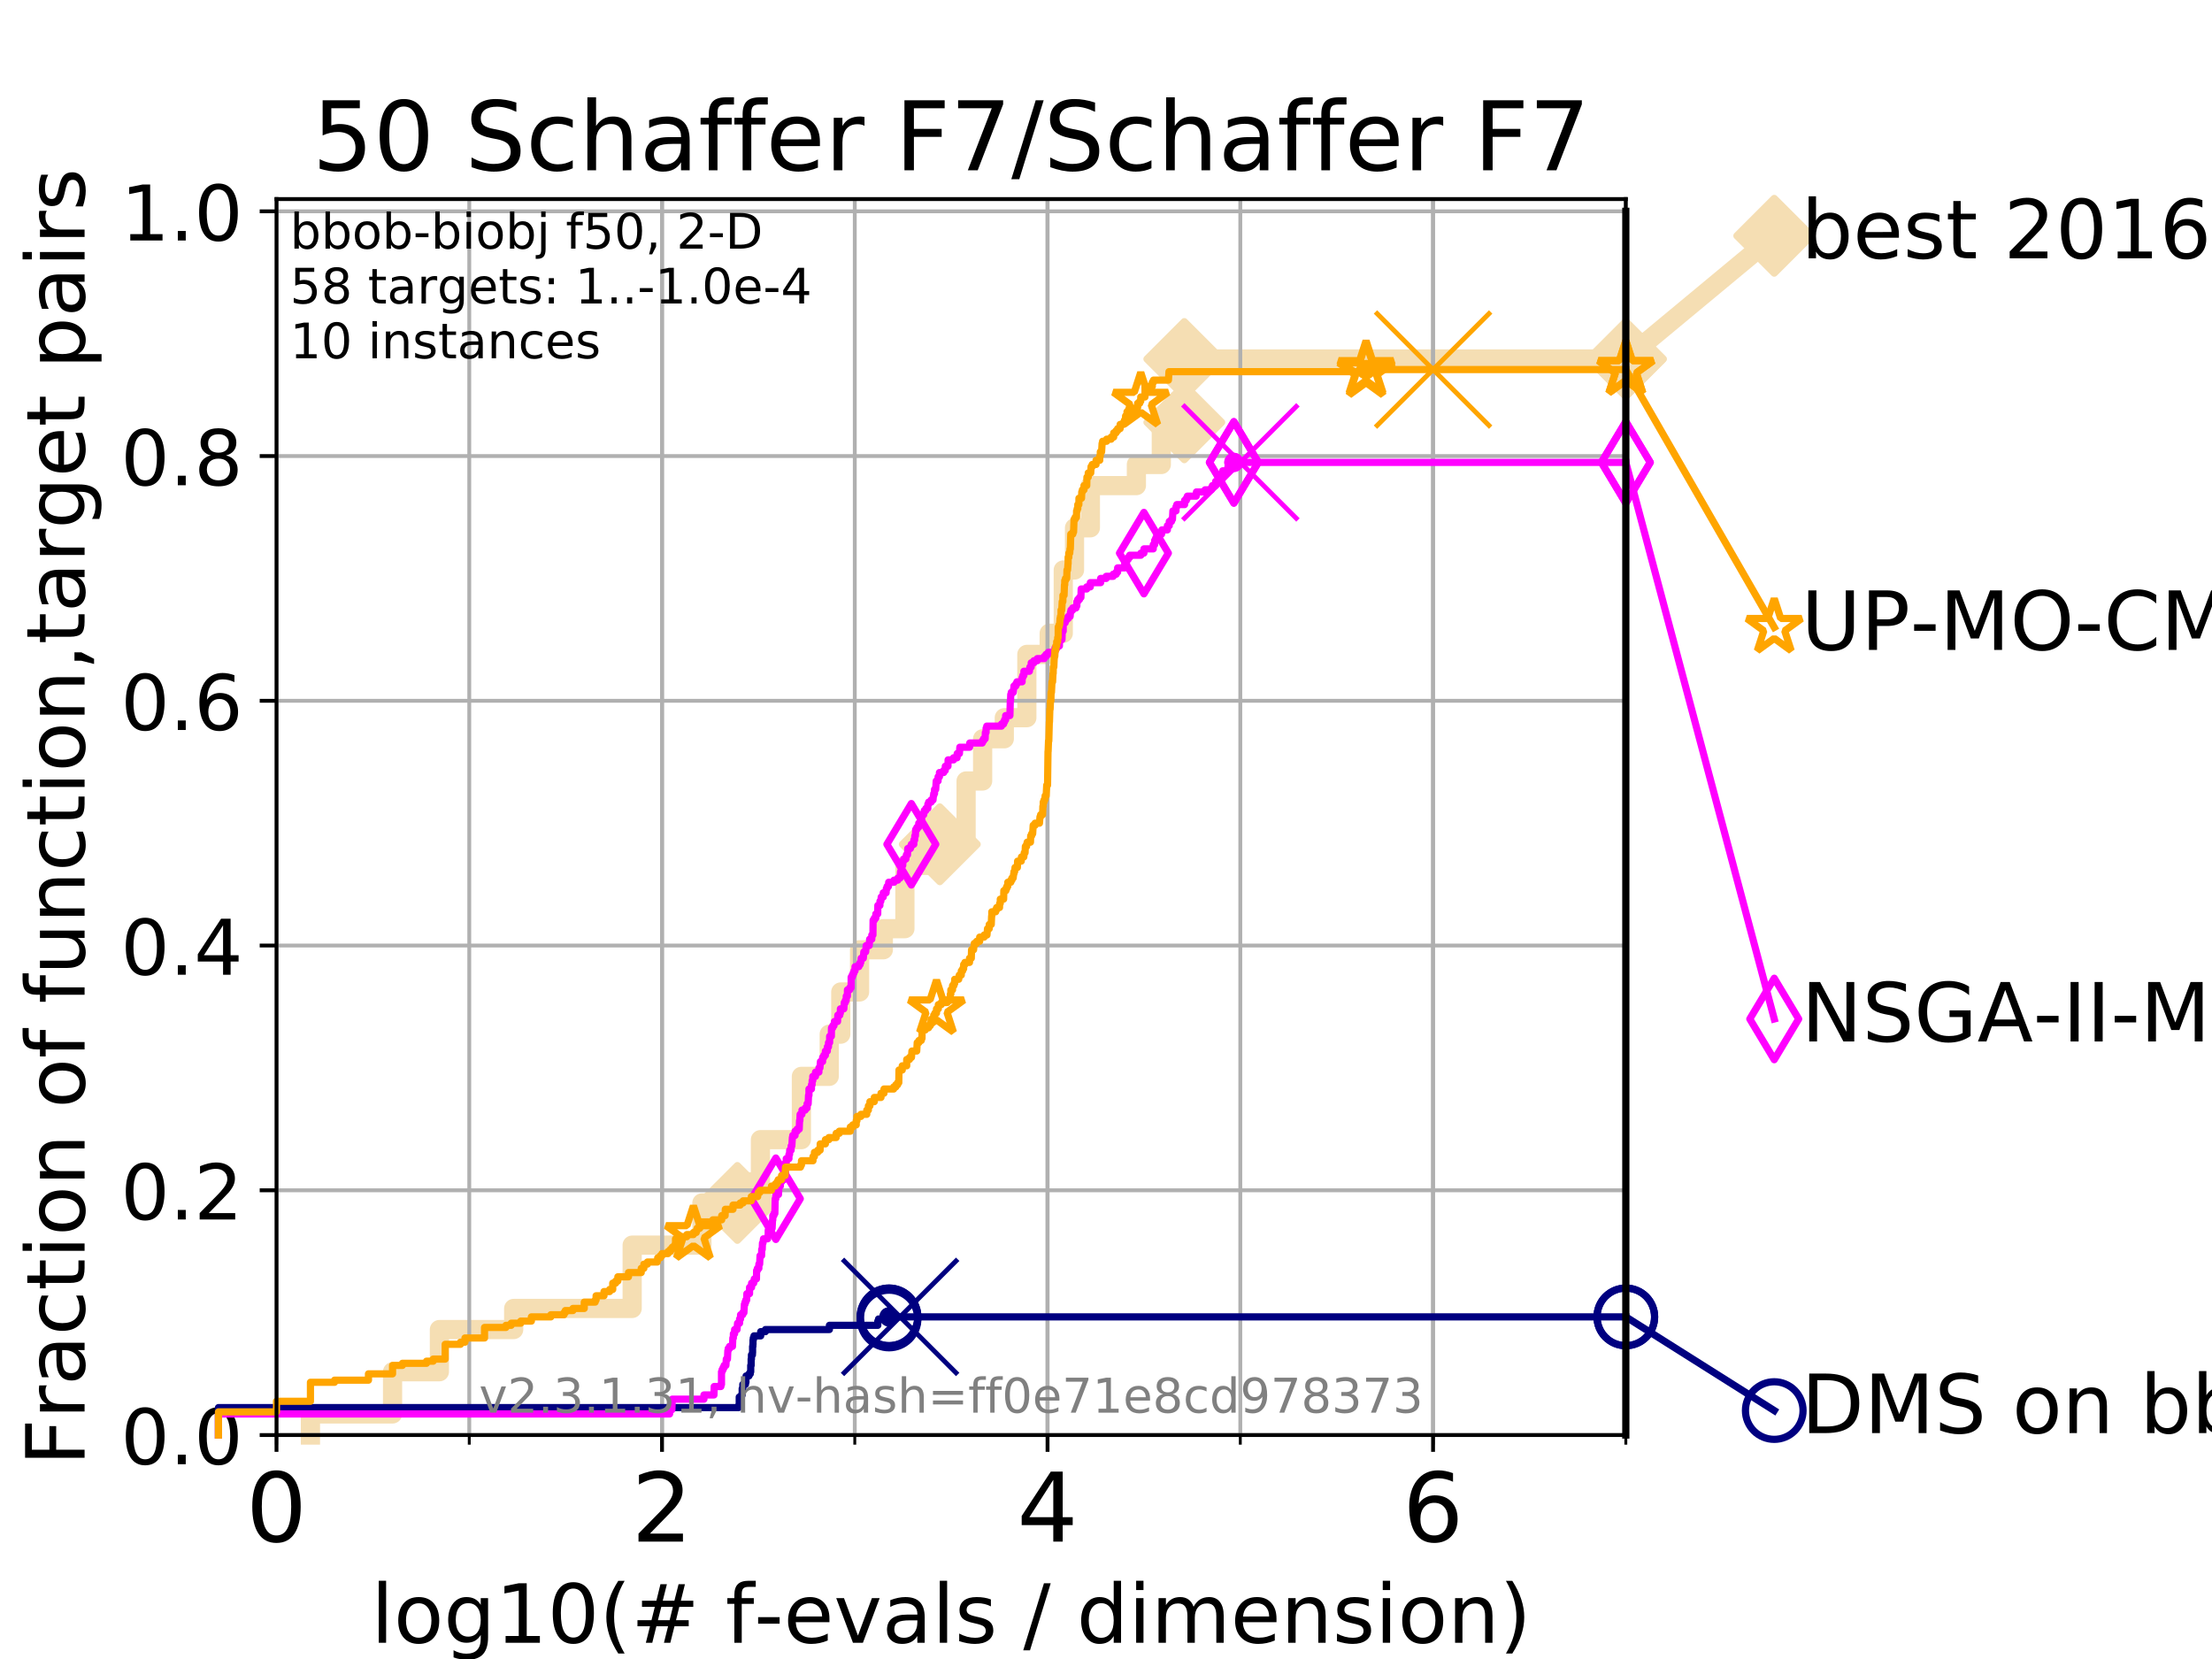 <?xml version="1.0" encoding="utf-8" standalone="no"?>
<!DOCTYPE svg PUBLIC "-//W3C//DTD SVG 1.1//EN"
  "http://www.w3.org/Graphics/SVG/1.1/DTD/svg11.dtd">
<!-- Created with matplotlib (https://matplotlib.org/) -->
<svg height="345.6pt" version="1.1" viewBox="0 0 460.8 345.6" width="460.8pt" xmlns="http://www.w3.org/2000/svg" xmlns:xlink="http://www.w3.org/1999/xlink">
 <defs>
  <style type="text/css">
*{stroke-linecap:butt;stroke-linejoin:round;}
  </style>
 </defs>
 <g id="figure_1">
  <g id="patch_1">
   <path d="M 0 345.6 
L 460.8 345.6 
L 460.8 0 
L 0 0 
z
" style="fill:#ffffff;"/>
  </g>
  <g id="axes_1">
   <g id="patch_2">
    <path d="M 57.6 298.944 
L 338.688 298.944 
L 338.688 41.472 
L 57.6 41.472 
z
" style="fill:#ffffff;"/>
   </g>
   <g id="line2d_1">
    <path d="M 64.671 298.944 
L 64.671 294.549 
L 81.776 294.549 
L 81.776 285.758 
L 91.535 285.758 
L 91.535 276.968 
L 107.009 276.968 
L 107.009 272.573 
L 131.691 272.573 
L 131.691 259.387 
L 146.216 259.387 
L 146.216 250.597 
L 153.609 250.597 
L 153.609 246.201 
L 158.412 246.201 
L 158.412 237.411 
L 166.945 237.411 
L 166.945 224.225 
L 172.744 224.225 
L 172.744 215.435 
L 175.15 215.435 
L 175.15 206.644 
L 179.066 206.644 
L 179.066 197.854 
L 184.015 197.854 
L 184.015 193.459 
L 188.51 193.459 
L 188.51 180.273 
L 195.781 180.273 
L 195.781 175.878 
L 201.256 175.878 
L 201.256 162.692 
L 204.699 162.692 
L 204.699 153.902 
L 209.214 153.902 
L 209.214 149.507 
L 213.912 149.507 
L 213.912 136.321 
L 218.567 136.321 
L 218.567 131.926 
L 221.497 131.926 
L 221.497 118.74 
L 223.841 118.74 
L 223.841 109.95 
L 227.146 109.95 
L 227.146 101.159 
L 236.731 101.159 
L 236.731 96.764 
L 241.922 96.764 
L 241.922 87.973 
L 246.713 87.973 
L 246.713 74.788 
L 338.688 74.788 
" style="fill:none;stroke:#f5deb3;stroke-linecap:square;stroke-width:4;"/>
   </g>
   <g id="line2d_2">
    <defs>
     <path d="M 0 7.778 
L 7.778 0 
L 0 -7.778 
L -7.778 0 
z
" id="mc75954395e" style="stroke:#f5deb3;stroke-linejoin:miter;stroke-width:1.5;"/>
    </defs>
    <g>
     <use style="fill:#f5deb3;stroke:#f5deb3;stroke-linejoin:miter;stroke-width:1.5;" x="153.609" xlink:href="#mc75954395e" y="250.597"/>
     <use style="fill:#f5deb3;stroke:#f5deb3;stroke-linejoin:miter;stroke-width:1.5;" x="195.781" xlink:href="#mc75954395e" y="175.878"/>
     <use style="fill:#f5deb3;stroke:#f5deb3;stroke-linejoin:miter;stroke-width:1.5;" x="246.713" xlink:href="#mc75954395e" y="87.973"/>
     <use style="fill:#f5deb3;stroke:#f5deb3;stroke-linejoin:miter;stroke-width:1.5;" x="246.713" xlink:href="#mc75954395e" y="74.788"/>
     <use style="fill:#f5deb3;stroke:#f5deb3;stroke-linejoin:miter;stroke-width:1.5;" x="338.688" xlink:href="#mc75954395e" y="74.788"/>
    </g>
   </g>
   <g id="line2d_3">
    <path style="fill:none;stroke:#f5deb3;stroke-linecap:square;stroke-width:4;"/>
    <g/>
   </g>
   <g id="line2d_4">
    <path d="M 338.688 74.788 
L 369.608 49.12 
" style="fill:none;stroke:#f5deb3;stroke-linecap:square;stroke-width:4;"/>
    <g>
     <use style="fill:#f5deb3;stroke:#f5deb3;stroke-linejoin:miter;stroke-width:1.5;" x="338.688" xlink:href="#mc75954395e" y="74.788"/>
     <use style="fill:#f5deb3;stroke:#f5deb3;stroke-linejoin:miter;stroke-width:1.5;" x="369.608" xlink:href="#mc75954395e" y="49.12"/>
    </g>
   </g>
   <g id="matplotlib.axis_1">
    <g id="xtick_1">
     <g id="line2d_5">
      <path clip-path="url(#pea67727e52)" d="M 57.6 298.944 
L 57.6 41.472 
" style="fill:none;stroke:#b0b0b0;stroke-linecap:square;stroke-width:0.8;"/>
     </g>
     <g id="line2d_6">
      <defs>
       <path d="M 0 0 
L 0 3.5 
" id="m03840d4b11" style="stroke:#000000;stroke-width:0.8;"/>
      </defs>
      <g>
       <use style="stroke:#000000;stroke-width:0.8;" x="57.6" xlink:href="#m03840d4b11" y="298.944"/>
      </g>
     </g>
     <g id="text_1">
      <!-- 0 -->
      <defs>
       <path d="M 31.781 66.406 
Q 24.172 66.406 20.328 58.906 
Q 16.5 51.422 16.5 36.375 
Q 16.5 21.391 20.328 13.891 
Q 24.172 6.391 31.781 6.391 
Q 39.453 6.391 43.281 13.891 
Q 47.125 21.391 47.125 36.375 
Q 47.125 51.422 43.281 58.906 
Q 39.453 66.406 31.781 66.406 
z
M 31.781 74.219 
Q 44.047 74.219 50.516 64.516 
Q 56.984 54.828 56.984 36.375 
Q 56.984 17.969 50.516 8.266 
Q 44.047 -1.422 31.781 -1.422 
Q 19.531 -1.422 13.062 8.266 
Q 6.594 17.969 6.594 36.375 
Q 6.594 54.828 13.062 64.516 
Q 19.531 74.219 31.781 74.219 
z
" id="DejaVuSans-48"/>
      </defs>
      <g transform="translate(51.237 321.141)scale(0.2 -0.2)">
       <use xlink:href="#DejaVuSans-48"/>
      </g>
     </g>
    </g>
    <g id="xtick_2">
     <g id="line2d_7">
      <path clip-path="url(#pea67727e52)" d="M 137.911 298.944 
L 137.911 41.472 
" style="fill:none;stroke:#b0b0b0;stroke-linecap:square;stroke-width:0.8;"/>
     </g>
     <g id="line2d_8">
      <g>
       <use style="stroke:#000000;stroke-width:0.8;" x="137.911" xlink:href="#m03840d4b11" y="298.944"/>
      </g>
     </g>
     <g id="text_2">
      <!-- 2 -->
      <defs>
       <path d="M 19.188 8.297 
L 53.609 8.297 
L 53.609 0 
L 7.328 0 
L 7.328 8.297 
Q 12.938 14.109 22.625 23.891 
Q 32.328 33.688 34.812 36.531 
Q 39.547 41.844 41.422 45.531 
Q 43.312 49.219 43.312 52.781 
Q 43.312 58.594 39.234 62.25 
Q 35.156 65.922 28.609 65.922 
Q 23.969 65.922 18.812 64.312 
Q 13.672 62.703 7.812 59.422 
L 7.812 69.391 
Q 13.766 71.781 18.938 73 
Q 24.125 74.219 28.422 74.219 
Q 39.75 74.219 46.484 68.547 
Q 53.219 62.891 53.219 53.422 
Q 53.219 48.922 51.531 44.891 
Q 49.859 40.875 45.406 35.406 
Q 44.188 33.984 37.641 27.219 
Q 31.109 20.453 19.188 8.297 
z
" id="DejaVuSans-50"/>
      </defs>
      <g transform="translate(131.548 321.141)scale(0.2 -0.2)">
       <use xlink:href="#DejaVuSans-50"/>
      </g>
     </g>
    </g>
    <g id="xtick_3">
     <g id="line2d_9">
      <path clip-path="url(#pea67727e52)" d="M 218.222 298.944 
L 218.222 41.472 
" style="fill:none;stroke:#b0b0b0;stroke-linecap:square;stroke-width:0.8;"/>
     </g>
     <g id="line2d_10">
      <g>
       <use style="stroke:#000000;stroke-width:0.8;" x="218.222" xlink:href="#m03840d4b11" y="298.944"/>
      </g>
     </g>
     <g id="text_3">
      <!-- 4 -->
      <defs>
       <path d="M 37.797 64.312 
L 12.891 25.391 
L 37.797 25.391 
z
M 35.203 72.906 
L 47.609 72.906 
L 47.609 25.391 
L 58.016 25.391 
L 58.016 17.188 
L 47.609 17.188 
L 47.609 0 
L 37.797 0 
L 37.797 17.188 
L 4.891 17.188 
L 4.891 26.703 
z
" id="DejaVuSans-52"/>
      </defs>
      <g transform="translate(211.859 321.141)scale(0.2 -0.2)">
       <use xlink:href="#DejaVuSans-52"/>
      </g>
     </g>
    </g>
    <g id="xtick_4">
     <g id="line2d_11">
      <path clip-path="url(#pea67727e52)" d="M 298.533 298.944 
L 298.533 41.472 
" style="fill:none;stroke:#b0b0b0;stroke-linecap:square;stroke-width:0.8;"/>
     </g>
     <g id="line2d_12">
      <g>
       <use style="stroke:#000000;stroke-width:0.8;" x="298.533" xlink:href="#m03840d4b11" y="298.944"/>
      </g>
     </g>
     <g id="text_4">
      <!-- 6 -->
      <defs>
       <path d="M 33.016 40.375 
Q 26.375 40.375 22.484 35.828 
Q 18.609 31.297 18.609 23.391 
Q 18.609 15.531 22.484 10.953 
Q 26.375 6.391 33.016 6.391 
Q 39.656 6.391 43.531 10.953 
Q 47.406 15.531 47.406 23.391 
Q 47.406 31.297 43.531 35.828 
Q 39.656 40.375 33.016 40.375 
z
M 52.594 71.297 
L 52.594 62.312 
Q 48.875 64.062 45.094 64.984 
Q 41.312 65.922 37.594 65.922 
Q 27.828 65.922 22.672 59.328 
Q 17.531 52.734 16.797 39.406 
Q 19.672 43.656 24.016 45.922 
Q 28.375 48.188 33.594 48.188 
Q 44.578 48.188 50.953 41.516 
Q 57.328 34.859 57.328 23.391 
Q 57.328 12.156 50.688 5.359 
Q 44.047 -1.422 33.016 -1.422 
Q 20.359 -1.422 13.672 8.266 
Q 6.984 17.969 6.984 36.375 
Q 6.984 53.656 15.188 63.938 
Q 23.391 74.219 37.203 74.219 
Q 40.922 74.219 44.703 73.484 
Q 48.484 72.75 52.594 71.297 
z
" id="DejaVuSans-54"/>
      </defs>
      <g transform="translate(292.17 321.141)scale(0.2 -0.2)">
       <use xlink:href="#DejaVuSans-54"/>
      </g>
     </g>
    </g>
    <g id="xtick_5">
     <g id="line2d_13">
      <path clip-path="url(#pea67727e52)" d="M 57.6 298.944 
L 57.6 41.472 
" style="fill:none;stroke:#b0b0b0;stroke-linecap:square;stroke-width:0.8;"/>
     </g>
     <g id="line2d_14">
      <defs>
       <path d="M 0 0 
L 0 2 
" id="mfd5c74e5b1" style="stroke:#000000;stroke-width:0.6;"/>
      </defs>
      <g>
       <use style="stroke:#000000;stroke-width:0.6;" x="57.6" xlink:href="#mfd5c74e5b1" y="298.944"/>
      </g>
     </g>
    </g>
    <g id="xtick_6">
     <g id="line2d_15">
      <path clip-path="url(#pea67727e52)" d="M 97.755 298.944 
L 97.755 41.472 
" style="fill:none;stroke:#b0b0b0;stroke-linecap:square;stroke-width:0.8;"/>
     </g>
     <g id="line2d_16">
      <g>
       <use style="stroke:#000000;stroke-width:0.6;" x="97.755" xlink:href="#mfd5c74e5b1" y="298.944"/>
      </g>
     </g>
    </g>
    <g id="xtick_7">
     <g id="line2d_17">
      <path clip-path="url(#pea67727e52)" d="M 137.911 298.944 
L 137.911 41.472 
" style="fill:none;stroke:#b0b0b0;stroke-linecap:square;stroke-width:0.8;"/>
     </g>
     <g id="line2d_18">
      <g>
       <use style="stroke:#000000;stroke-width:0.6;" x="137.911" xlink:href="#mfd5c74e5b1" y="298.944"/>
      </g>
     </g>
    </g>
    <g id="xtick_8">
     <g id="line2d_19">
      <path clip-path="url(#pea67727e52)" d="M 178.066 298.944 
L 178.066 41.472 
" style="fill:none;stroke:#b0b0b0;stroke-linecap:square;stroke-width:0.8;"/>
     </g>
     <g id="line2d_20">
      <g>
       <use style="stroke:#000000;stroke-width:0.6;" x="178.066" xlink:href="#mfd5c74e5b1" y="298.944"/>
      </g>
     </g>
    </g>
    <g id="xtick_9">
     <g id="line2d_21">
      <path clip-path="url(#pea67727e52)" d="M 218.222 298.944 
L 218.222 41.472 
" style="fill:none;stroke:#b0b0b0;stroke-linecap:square;stroke-width:0.8;"/>
     </g>
     <g id="line2d_22">
      <g>
       <use style="stroke:#000000;stroke-width:0.6;" x="218.222" xlink:href="#mfd5c74e5b1" y="298.944"/>
      </g>
     </g>
    </g>
    <g id="xtick_10">
     <g id="line2d_23">
      <path clip-path="url(#pea67727e52)" d="M 258.377 298.944 
L 258.377 41.472 
" style="fill:none;stroke:#b0b0b0;stroke-linecap:square;stroke-width:0.8;"/>
     </g>
     <g id="line2d_24">
      <g>
       <use style="stroke:#000000;stroke-width:0.6;" x="258.377" xlink:href="#mfd5c74e5b1" y="298.944"/>
      </g>
     </g>
    </g>
    <g id="xtick_11">
     <g id="line2d_25">
      <path clip-path="url(#pea67727e52)" d="M 298.533 298.944 
L 298.533 41.472 
" style="fill:none;stroke:#b0b0b0;stroke-linecap:square;stroke-width:0.8;"/>
     </g>
     <g id="line2d_26">
      <g>
       <use style="stroke:#000000;stroke-width:0.6;" x="298.533" xlink:href="#mfd5c74e5b1" y="298.944"/>
      </g>
     </g>
    </g>
    <g id="xtick_12">
     <g id="line2d_27">
      <path clip-path="url(#pea67727e52)" d="M 338.688 298.944 
L 338.688 41.472 
" style="fill:none;stroke:#b0b0b0;stroke-linecap:square;stroke-width:0.8;"/>
     </g>
     <g id="line2d_28">
      <g>
       <use style="stroke:#000000;stroke-width:0.6;" x="338.688" xlink:href="#mfd5c74e5b1" y="298.944"/>
      </g>
     </g>
    </g>
    <g id="text_5">
     <!-- log10(# f-evals / dimension) -->
     <defs>
      <path d="M 9.422 75.984 
L 18.406 75.984 
L 18.406 0 
L 9.422 0 
z
" id="DejaVuSans-108"/>
      <path d="M 30.609 48.391 
Q 23.391 48.391 19.188 42.75 
Q 14.984 37.109 14.984 27.297 
Q 14.984 17.484 19.156 11.844 
Q 23.344 6.203 30.609 6.203 
Q 37.797 6.203 41.984 11.859 
Q 46.188 17.531 46.188 27.297 
Q 46.188 37.016 41.984 42.703 
Q 37.797 48.391 30.609 48.391 
z
M 30.609 56 
Q 42.328 56 49.016 48.375 
Q 55.719 40.766 55.719 27.297 
Q 55.719 13.875 49.016 6.219 
Q 42.328 -1.422 30.609 -1.422 
Q 18.844 -1.422 12.172 6.219 
Q 5.516 13.875 5.516 27.297 
Q 5.516 40.766 12.172 48.375 
Q 18.844 56 30.609 56 
z
" id="DejaVuSans-111"/>
      <path d="M 45.406 27.984 
Q 45.406 37.75 41.375 43.109 
Q 37.359 48.484 30.078 48.484 
Q 22.859 48.484 18.828 43.109 
Q 14.797 37.75 14.797 27.984 
Q 14.797 18.266 18.828 12.891 
Q 22.859 7.516 30.078 7.516 
Q 37.359 7.516 41.375 12.891 
Q 45.406 18.266 45.406 27.984 
z
M 54.391 6.781 
Q 54.391 -7.172 48.188 -13.984 
Q 42 -20.797 29.203 -20.797 
Q 24.469 -20.797 20.266 -20.094 
Q 16.062 -19.391 12.109 -17.922 
L 12.109 -9.188 
Q 16.062 -11.328 19.922 -12.344 
Q 23.781 -13.375 27.781 -13.375 
Q 36.625 -13.375 41.016 -8.766 
Q 45.406 -4.156 45.406 5.172 
L 45.406 9.625 
Q 42.625 4.781 38.281 2.391 
Q 33.938 0 27.875 0 
Q 17.828 0 11.672 7.656 
Q 5.516 15.328 5.516 27.984 
Q 5.516 40.672 11.672 48.328 
Q 17.828 56 27.875 56 
Q 33.938 56 38.281 53.609 
Q 42.625 51.219 45.406 46.391 
L 45.406 54.688 
L 54.391 54.688 
z
" id="DejaVuSans-103"/>
      <path d="M 12.406 8.297 
L 28.516 8.297 
L 28.516 63.922 
L 10.984 60.406 
L 10.984 69.391 
L 28.422 72.906 
L 38.281 72.906 
L 38.281 8.297 
L 54.391 8.297 
L 54.391 0 
L 12.406 0 
z
" id="DejaVuSans-49"/>
      <path d="M 31 75.875 
Q 24.469 64.656 21.281 53.656 
Q 18.109 42.672 18.109 31.391 
Q 18.109 20.125 21.312 9.062 
Q 24.516 -2 31 -13.188 
L 23.188 -13.188 
Q 15.875 -1.703 12.234 9.375 
Q 8.594 20.453 8.594 31.391 
Q 8.594 42.281 12.203 53.312 
Q 15.828 64.359 23.188 75.875 
z
" id="DejaVuSans-40"/>
      <path d="M 51.125 44 
L 36.922 44 
L 32.812 27.688 
L 47.125 27.688 
z
M 43.797 71.781 
L 38.719 51.516 
L 52.984 51.516 
L 58.109 71.781 
L 65.922 71.781 
L 60.891 51.516 
L 76.125 51.516 
L 76.125 44 
L 58.984 44 
L 54.984 27.688 
L 70.516 27.688 
L 70.516 20.219 
L 53.078 20.219 
L 48 0 
L 40.188 0 
L 45.219 20.219 
L 30.906 20.219 
L 25.875 0 
L 18.016 0 
L 23.094 20.219 
L 7.719 20.219 
L 7.719 27.688 
L 24.906 27.688 
L 29 44 
L 13.281 44 
L 13.281 51.516 
L 30.906 51.516 
L 35.891 71.781 
z
" id="DejaVuSans-35"/>
      <path id="DejaVuSans-32"/>
      <path d="M 37.109 75.984 
L 37.109 68.5 
L 28.516 68.5 
Q 23.688 68.5 21.797 66.547 
Q 19.922 64.594 19.922 59.516 
L 19.922 54.688 
L 34.719 54.688 
L 34.719 47.703 
L 19.922 47.703 
L 19.922 0 
L 10.891 0 
L 10.891 47.703 
L 2.297 47.703 
L 2.297 54.688 
L 10.891 54.688 
L 10.891 58.5 
Q 10.891 67.625 15.141 71.797 
Q 19.391 75.984 28.609 75.984 
z
" id="DejaVuSans-102"/>
      <path d="M 4.891 31.391 
L 31.203 31.391 
L 31.203 23.391 
L 4.891 23.391 
z
" id="DejaVuSans-45"/>
      <path d="M 56.203 29.594 
L 56.203 25.203 
L 14.891 25.203 
Q 15.484 15.922 20.484 11.062 
Q 25.484 6.203 34.422 6.203 
Q 39.594 6.203 44.453 7.469 
Q 49.312 8.734 54.109 11.281 
L 54.109 2.781 
Q 49.266 0.734 44.188 -0.344 
Q 39.109 -1.422 33.891 -1.422 
Q 20.797 -1.422 13.156 6.188 
Q 5.516 13.812 5.516 26.812 
Q 5.516 40.234 12.766 48.109 
Q 20.016 56 32.328 56 
Q 43.359 56 49.781 48.891 
Q 56.203 41.797 56.203 29.594 
z
M 47.219 32.234 
Q 47.125 39.594 43.094 43.984 
Q 39.062 48.391 32.422 48.391 
Q 24.906 48.391 20.391 44.141 
Q 15.875 39.891 15.188 32.172 
z
" id="DejaVuSans-101"/>
      <path d="M 2.984 54.688 
L 12.5 54.688 
L 29.594 8.797 
L 46.688 54.688 
L 56.203 54.688 
L 35.688 0 
L 23.484 0 
z
" id="DejaVuSans-118"/>
      <path d="M 34.281 27.484 
Q 23.391 27.484 19.188 25 
Q 14.984 22.516 14.984 16.5 
Q 14.984 11.719 18.141 8.906 
Q 21.297 6.109 26.703 6.109 
Q 34.188 6.109 38.703 11.406 
Q 43.219 16.703 43.219 25.484 
L 43.219 27.484 
z
M 52.203 31.203 
L 52.203 0 
L 43.219 0 
L 43.219 8.297 
Q 40.141 3.328 35.547 0.953 
Q 30.953 -1.422 24.312 -1.422 
Q 15.922 -1.422 10.953 3.297 
Q 6 8.016 6 15.922 
Q 6 25.141 12.172 29.828 
Q 18.359 34.516 30.609 34.516 
L 43.219 34.516 
L 43.219 35.406 
Q 43.219 41.609 39.141 45 
Q 35.062 48.391 27.688 48.391 
Q 23 48.391 18.547 47.266 
Q 14.109 46.141 10.016 43.891 
L 10.016 52.203 
Q 14.938 54.109 19.578 55.047 
Q 24.219 56 28.609 56 
Q 40.484 56 46.344 49.844 
Q 52.203 43.703 52.203 31.203 
z
" id="DejaVuSans-97"/>
      <path d="M 44.281 53.078 
L 44.281 44.578 
Q 40.484 46.531 36.375 47.5 
Q 32.281 48.484 27.875 48.484 
Q 21.188 48.484 17.844 46.438 
Q 14.5 44.391 14.5 40.281 
Q 14.5 37.156 16.891 35.375 
Q 19.281 33.594 26.516 31.984 
L 29.594 31.297 
Q 39.156 29.25 43.188 25.516 
Q 47.219 21.781 47.219 15.094 
Q 47.219 7.469 41.188 3.016 
Q 35.156 -1.422 24.609 -1.422 
Q 20.219 -1.422 15.453 -0.562 
Q 10.688 0.297 5.422 2 
L 5.422 11.281 
Q 10.406 8.688 15.234 7.391 
Q 20.062 6.109 24.812 6.109 
Q 31.156 6.109 34.562 8.281 
Q 37.984 10.453 37.984 14.406 
Q 37.984 18.062 35.516 20.016 
Q 33.062 21.969 24.703 23.781 
L 21.578 24.516 
Q 13.234 26.266 9.516 29.906 
Q 5.812 33.547 5.812 39.891 
Q 5.812 47.609 11.281 51.797 
Q 16.75 56 26.812 56 
Q 31.781 56 36.172 55.266 
Q 40.578 54.547 44.281 53.078 
z
" id="DejaVuSans-115"/>
      <path d="M 25.391 72.906 
L 33.688 72.906 
L 8.297 -9.281 
L 0 -9.281 
z
" id="DejaVuSans-47"/>
      <path d="M 45.406 46.391 
L 45.406 75.984 
L 54.391 75.984 
L 54.391 0 
L 45.406 0 
L 45.406 8.203 
Q 42.578 3.328 38.25 0.953 
Q 33.938 -1.422 27.875 -1.422 
Q 17.969 -1.422 11.734 6.484 
Q 5.516 14.406 5.516 27.297 
Q 5.516 40.188 11.734 48.094 
Q 17.969 56 27.875 56 
Q 33.938 56 38.25 53.625 
Q 42.578 51.266 45.406 46.391 
z
M 14.797 27.297 
Q 14.797 17.391 18.875 11.75 
Q 22.953 6.109 30.078 6.109 
Q 37.203 6.109 41.297 11.75 
Q 45.406 17.391 45.406 27.297 
Q 45.406 37.203 41.297 42.844 
Q 37.203 48.484 30.078 48.484 
Q 22.953 48.484 18.875 42.844 
Q 14.797 37.203 14.797 27.297 
z
" id="DejaVuSans-100"/>
      <path d="M 9.422 54.688 
L 18.406 54.688 
L 18.406 0 
L 9.422 0 
z
M 9.422 75.984 
L 18.406 75.984 
L 18.406 64.594 
L 9.422 64.594 
z
" id="DejaVuSans-105"/>
      <path d="M 52 44.188 
Q 55.375 50.25 60.062 53.125 
Q 64.75 56 71.094 56 
Q 79.641 56 84.281 50.016 
Q 88.922 44.047 88.922 33.016 
L 88.922 0 
L 79.891 0 
L 79.891 32.719 
Q 79.891 40.578 77.094 44.375 
Q 74.312 48.188 68.609 48.188 
Q 61.625 48.188 57.562 43.547 
Q 53.516 38.922 53.516 30.906 
L 53.516 0 
L 44.484 0 
L 44.484 32.719 
Q 44.484 40.625 41.703 44.406 
Q 38.922 48.188 33.109 48.188 
Q 26.219 48.188 22.156 43.531 
Q 18.109 38.875 18.109 30.906 
L 18.109 0 
L 9.078 0 
L 9.078 54.688 
L 18.109 54.688 
L 18.109 46.188 
Q 21.188 51.219 25.484 53.609 
Q 29.781 56 35.688 56 
Q 41.656 56 45.828 52.969 
Q 50 49.953 52 44.188 
z
" id="DejaVuSans-109"/>
      <path d="M 54.891 33.016 
L 54.891 0 
L 45.906 0 
L 45.906 32.719 
Q 45.906 40.484 42.875 44.328 
Q 39.844 48.188 33.797 48.188 
Q 26.516 48.188 22.312 43.547 
Q 18.109 38.922 18.109 30.906 
L 18.109 0 
L 9.078 0 
L 9.078 54.688 
L 18.109 54.688 
L 18.109 46.188 
Q 21.344 51.125 25.703 53.562 
Q 30.078 56 35.797 56 
Q 45.219 56 50.047 50.172 
Q 54.891 44.344 54.891 33.016 
z
" id="DejaVuSans-110"/>
      <path d="M 8.016 75.875 
L 15.828 75.875 
Q 23.141 64.359 26.781 53.312 
Q 30.422 42.281 30.422 31.391 
Q 30.422 20.453 26.781 9.375 
Q 23.141 -1.703 15.828 -13.188 
L 8.016 -13.188 
Q 14.5 -2 17.703 9.062 
Q 20.906 20.125 20.906 31.391 
Q 20.906 42.672 17.703 53.656 
Q 14.5 64.656 8.016 75.875 
z
" id="DejaVuSans-41"/>
     </defs>
     <g transform="translate(77.303 342.218)scale(0.17 -0.17)">
      <use xlink:href="#DejaVuSans-108"/>
      <use x="27.783" xlink:href="#DejaVuSans-111"/>
      <use x="88.965" xlink:href="#DejaVuSans-103"/>
      <use x="152.441" xlink:href="#DejaVuSans-49"/>
      <use x="216.064" xlink:href="#DejaVuSans-48"/>
      <use x="279.688" xlink:href="#DejaVuSans-40"/>
      <use x="318.701" xlink:href="#DejaVuSans-35"/>
      <use x="402.49" xlink:href="#DejaVuSans-32"/>
      <use x="434.277" xlink:href="#DejaVuSans-102"/>
      <use x="469.404" xlink:href="#DejaVuSans-45"/>
      <use x="505.488" xlink:href="#DejaVuSans-101"/>
      <use x="567.012" xlink:href="#DejaVuSans-118"/>
      <use x="626.191" xlink:href="#DejaVuSans-97"/>
      <use x="687.471" xlink:href="#DejaVuSans-108"/>
      <use x="715.254" xlink:href="#DejaVuSans-115"/>
      <use x="767.354" xlink:href="#DejaVuSans-32"/>
      <use x="799.141" xlink:href="#DejaVuSans-47"/>
      <use x="832.832" xlink:href="#DejaVuSans-32"/>
      <use x="864.619" xlink:href="#DejaVuSans-100"/>
      <use x="928.096" xlink:href="#DejaVuSans-105"/>
      <use x="955.879" xlink:href="#DejaVuSans-109"/>
      <use x="1053.291" xlink:href="#DejaVuSans-101"/>
      <use x="1114.814" xlink:href="#DejaVuSans-110"/>
      <use x="1178.193" xlink:href="#DejaVuSans-115"/>
      <use x="1230.293" xlink:href="#DejaVuSans-105"/>
      <use x="1258.076" xlink:href="#DejaVuSans-111"/>
      <use x="1319.258" xlink:href="#DejaVuSans-110"/>
      <use x="1382.637" xlink:href="#DejaVuSans-41"/>
     </g>
    </g>
   </g>
   <g id="matplotlib.axis_2">
    <g id="ytick_1">
     <g id="line2d_29">
      <path clip-path="url(#pea67727e52)" d="M 57.6 298.944 
L 338.688 298.944 
" style="fill:none;stroke:#b0b0b0;stroke-linecap:square;stroke-width:0.8;"/>
     </g>
     <g id="line2d_30">
      <defs>
       <path d="M 0 0 
L -3.5 0 
" id="m660713c647" style="stroke:#000000;stroke-width:0.8;"/>
      </defs>
      <g>
       <use style="stroke:#000000;stroke-width:0.8;" x="57.6" xlink:href="#m660713c647" y="298.944"/>
      </g>
     </g>
     <g id="text_6">
      <!-- 0.0 -->
      <defs>
       <path d="M 10.688 12.406 
L 21 12.406 
L 21 0 
L 10.688 0 
z
" id="DejaVuSans-46"/>
      </defs>
      <g transform="translate(25.155 305.023)scale(0.16 -0.16)">
       <use xlink:href="#DejaVuSans-48"/>
       <use x="63.623" xlink:href="#DejaVuSans-46"/>
       <use x="95.41" xlink:href="#DejaVuSans-48"/>
      </g>
     </g>
    </g>
    <g id="ytick_2">
     <g id="line2d_31">
      <path clip-path="url(#pea67727e52)" d="M 57.6 247.959 
L 338.688 247.959 
" style="fill:none;stroke:#b0b0b0;stroke-linecap:square;stroke-width:0.8;"/>
     </g>
     <g id="line2d_32">
      <g>
       <use style="stroke:#000000;stroke-width:0.8;" x="57.6" xlink:href="#m660713c647" y="247.959"/>
      </g>
     </g>
     <g id="text_7">
      <!-- 0.2 -->
      <g transform="translate(25.155 254.038)scale(0.16 -0.16)">
       <use xlink:href="#DejaVuSans-48"/>
       <use x="63.623" xlink:href="#DejaVuSans-46"/>
       <use x="95.41" xlink:href="#DejaVuSans-50"/>
      </g>
     </g>
    </g>
    <g id="ytick_3">
     <g id="line2d_33">
      <path clip-path="url(#pea67727e52)" d="M 57.6 196.975 
L 338.688 196.975 
" style="fill:none;stroke:#b0b0b0;stroke-linecap:square;stroke-width:0.8;"/>
     </g>
     <g id="line2d_34">
      <g>
       <use style="stroke:#000000;stroke-width:0.8;" x="57.6" xlink:href="#m660713c647" y="196.975"/>
      </g>
     </g>
     <g id="text_8">
      <!-- 0.4 -->
      <g transform="translate(25.155 203.054)scale(0.16 -0.16)">
       <use xlink:href="#DejaVuSans-48"/>
       <use x="63.623" xlink:href="#DejaVuSans-46"/>
       <use x="95.41" xlink:href="#DejaVuSans-52"/>
      </g>
     </g>
    </g>
    <g id="ytick_4">
     <g id="line2d_35">
      <path clip-path="url(#pea67727e52)" d="M 57.6 145.99 
L 338.688 145.99 
" style="fill:none;stroke:#b0b0b0;stroke-linecap:square;stroke-width:0.8;"/>
     </g>
     <g id="line2d_36">
      <g>
       <use style="stroke:#000000;stroke-width:0.8;" x="57.6" xlink:href="#m660713c647" y="145.99"/>
      </g>
     </g>
     <g id="text_9">
      <!-- 0.6 -->
      <g transform="translate(25.155 152.069)scale(0.16 -0.16)">
       <use xlink:href="#DejaVuSans-48"/>
       <use x="63.623" xlink:href="#DejaVuSans-46"/>
       <use x="95.41" xlink:href="#DejaVuSans-54"/>
      </g>
     </g>
    </g>
    <g id="ytick_5">
     <g id="line2d_37">
      <path clip-path="url(#pea67727e52)" d="M 57.6 95.006 
L 338.688 95.006 
" style="fill:none;stroke:#b0b0b0;stroke-linecap:square;stroke-width:0.8;"/>
     </g>
     <g id="line2d_38">
      <g>
       <use style="stroke:#000000;stroke-width:0.8;" x="57.6" xlink:href="#m660713c647" y="95.006"/>
      </g>
     </g>
     <g id="text_10">
      <!-- 0.8 -->
      <defs>
       <path d="M 31.781 34.625 
Q 24.75 34.625 20.719 30.859 
Q 16.703 27.094 16.703 20.516 
Q 16.703 13.922 20.719 10.156 
Q 24.75 6.391 31.781 6.391 
Q 38.812 6.391 42.859 10.172 
Q 46.922 13.969 46.922 20.516 
Q 46.922 27.094 42.891 30.859 
Q 38.875 34.625 31.781 34.625 
z
M 21.922 38.812 
Q 15.578 40.375 12.031 44.719 
Q 8.5 49.078 8.5 55.328 
Q 8.5 64.062 14.719 69.141 
Q 20.953 74.219 31.781 74.219 
Q 42.672 74.219 48.875 69.141 
Q 55.078 64.062 55.078 55.328 
Q 55.078 49.078 51.531 44.719 
Q 48 40.375 41.703 38.812 
Q 48.828 37.156 52.797 32.312 
Q 56.781 27.484 56.781 20.516 
Q 56.781 9.906 50.312 4.234 
Q 43.844 -1.422 31.781 -1.422 
Q 19.734 -1.422 13.25 4.234 
Q 6.781 9.906 6.781 20.516 
Q 6.781 27.484 10.781 32.312 
Q 14.797 37.156 21.922 38.812 
z
M 18.312 54.391 
Q 18.312 48.734 21.844 45.562 
Q 25.391 42.391 31.781 42.391 
Q 38.141 42.391 41.719 45.562 
Q 45.312 48.734 45.312 54.391 
Q 45.312 60.062 41.719 63.234 
Q 38.141 66.406 31.781 66.406 
Q 25.391 66.406 21.844 63.234 
Q 18.312 60.062 18.312 54.391 
z
" id="DejaVuSans-56"/>
      </defs>
      <g transform="translate(25.155 101.085)scale(0.16 -0.16)">
       <use xlink:href="#DejaVuSans-48"/>
       <use x="63.623" xlink:href="#DejaVuSans-46"/>
       <use x="95.41" xlink:href="#DejaVuSans-56"/>
      </g>
     </g>
    </g>
    <g id="ytick_6">
     <g id="line2d_39">
      <path clip-path="url(#pea67727e52)" d="M 57.6 44.021 
L 338.688 44.021 
" style="fill:none;stroke:#b0b0b0;stroke-linecap:square;stroke-width:0.8;"/>
     </g>
     <g id="line2d_40">
      <g>
       <use style="stroke:#000000;stroke-width:0.8;" x="57.6" xlink:href="#m660713c647" y="44.021"/>
      </g>
     </g>
     <g id="text_11">
      <!-- 1.0 -->
      <g transform="translate(25.155 50.1)scale(0.16 -0.16)">
       <use xlink:href="#DejaVuSans-49"/>
       <use x="63.623" xlink:href="#DejaVuSans-46"/>
       <use x="95.41" xlink:href="#DejaVuSans-48"/>
      </g>
     </g>
    </g>
    <g id="text_12">
     <!-- Fraction of function,target pairs -->
     <defs>
      <path d="M 9.812 72.906 
L 51.703 72.906 
L 51.703 64.594 
L 19.672 64.594 
L 19.672 43.109 
L 48.578 43.109 
L 48.578 34.812 
L 19.672 34.812 
L 19.672 0 
L 9.812 0 
z
" id="DejaVuSans-70"/>
      <path d="M 41.109 46.297 
Q 39.594 47.172 37.812 47.578 
Q 36.031 48 33.891 48 
Q 26.266 48 22.188 43.047 
Q 18.109 38.094 18.109 28.812 
L 18.109 0 
L 9.078 0 
L 9.078 54.688 
L 18.109 54.688 
L 18.109 46.188 
Q 20.953 51.172 25.484 53.578 
Q 30.031 56 36.531 56 
Q 37.453 56 38.578 55.875 
Q 39.703 55.766 41.062 55.516 
z
" id="DejaVuSans-114"/>
      <path d="M 48.781 52.594 
L 48.781 44.188 
Q 44.969 46.297 41.141 47.344 
Q 37.312 48.391 33.406 48.391 
Q 24.656 48.391 19.812 42.844 
Q 14.984 37.312 14.984 27.297 
Q 14.984 17.281 19.812 11.734 
Q 24.656 6.203 33.406 6.203 
Q 37.312 6.203 41.141 7.25 
Q 44.969 8.297 48.781 10.406 
L 48.781 2.094 
Q 45.016 0.344 40.984 -0.531 
Q 36.969 -1.422 32.422 -1.422 
Q 20.062 -1.422 12.781 6.344 
Q 5.516 14.109 5.516 27.297 
Q 5.516 40.672 12.859 48.328 
Q 20.219 56 33.016 56 
Q 37.156 56 41.109 55.141 
Q 45.062 54.297 48.781 52.594 
z
" id="DejaVuSans-99"/>
      <path d="M 18.312 70.219 
L 18.312 54.688 
L 36.812 54.688 
L 36.812 47.703 
L 18.312 47.703 
L 18.312 18.016 
Q 18.312 11.328 20.141 9.422 
Q 21.969 7.516 27.594 7.516 
L 36.812 7.516 
L 36.812 0 
L 27.594 0 
Q 17.188 0 13.234 3.875 
Q 9.281 7.766 9.281 18.016 
L 9.281 47.703 
L 2.688 47.703 
L 2.688 54.688 
L 9.281 54.688 
L 9.281 70.219 
z
" id="DejaVuSans-116"/>
      <path d="M 8.5 21.578 
L 8.5 54.688 
L 17.484 54.688 
L 17.484 21.922 
Q 17.484 14.156 20.5 10.266 
Q 23.531 6.391 29.594 6.391 
Q 36.859 6.391 41.078 11.031 
Q 45.312 15.672 45.312 23.688 
L 45.312 54.688 
L 54.297 54.688 
L 54.297 0 
L 45.312 0 
L 45.312 8.406 
Q 42.047 3.422 37.719 1 
Q 33.406 -1.422 27.688 -1.422 
Q 18.266 -1.422 13.375 4.438 
Q 8.5 10.297 8.5 21.578 
z
M 31.109 56 
z
" id="DejaVuSans-117"/>
      <path d="M 11.719 12.406 
L 22.016 12.406 
L 22.016 4 
L 14.016 -11.625 
L 7.719 -11.625 
L 11.719 4 
z
" id="DejaVuSans-44"/>
      <path d="M 18.109 8.203 
L 18.109 -20.797 
L 9.078 -20.797 
L 9.078 54.688 
L 18.109 54.688 
L 18.109 46.391 
Q 20.953 51.266 25.266 53.625 
Q 29.594 56 35.594 56 
Q 45.562 56 51.781 48.094 
Q 58.016 40.188 58.016 27.297 
Q 58.016 14.406 51.781 6.484 
Q 45.562 -1.422 35.594 -1.422 
Q 29.594 -1.422 25.266 0.953 
Q 20.953 3.328 18.109 8.203 
z
M 48.688 27.297 
Q 48.688 37.203 44.609 42.844 
Q 40.531 48.484 33.406 48.484 
Q 26.266 48.484 22.188 42.844 
Q 18.109 37.203 18.109 27.297 
Q 18.109 17.391 22.188 11.75 
Q 26.266 6.109 33.406 6.109 
Q 40.531 6.109 44.609 11.75 
Q 48.688 17.391 48.688 27.297 
z
" id="DejaVuSans-112"/>
     </defs>
     <g transform="translate(17.62 305.347)rotate(-90)scale(0.17 -0.17)">
      <use xlink:href="#DejaVuSans-70"/>
      <use x="57.41" xlink:href="#DejaVuSans-114"/>
      <use x="98.523" xlink:href="#DejaVuSans-97"/>
      <use x="159.803" xlink:href="#DejaVuSans-99"/>
      <use x="214.783" xlink:href="#DejaVuSans-116"/>
      <use x="253.992" xlink:href="#DejaVuSans-105"/>
      <use x="281.775" xlink:href="#DejaVuSans-111"/>
      <use x="342.957" xlink:href="#DejaVuSans-110"/>
      <use x="406.336" xlink:href="#DejaVuSans-32"/>
      <use x="438.123" xlink:href="#DejaVuSans-111"/>
      <use x="499.305" xlink:href="#DejaVuSans-102"/>
      <use x="534.51" xlink:href="#DejaVuSans-32"/>
      <use x="566.297" xlink:href="#DejaVuSans-102"/>
      <use x="601.502" xlink:href="#DejaVuSans-117"/>
      <use x="664.881" xlink:href="#DejaVuSans-110"/>
      <use x="728.26" xlink:href="#DejaVuSans-99"/>
      <use x="783.24" xlink:href="#DejaVuSans-116"/>
      <use x="822.449" xlink:href="#DejaVuSans-105"/>
      <use x="850.232" xlink:href="#DejaVuSans-111"/>
      <use x="911.414" xlink:href="#DejaVuSans-110"/>
      <use x="974.793" xlink:href="#DejaVuSans-44"/>
      <use x="1006.58" xlink:href="#DejaVuSans-116"/>
      <use x="1045.789" xlink:href="#DejaVuSans-97"/>
      <use x="1107.068" xlink:href="#DejaVuSans-114"/>
      <use x="1148.166" xlink:href="#DejaVuSans-103"/>
      <use x="1211.643" xlink:href="#DejaVuSans-101"/>
      <use x="1273.166" xlink:href="#DejaVuSans-116"/>
      <use x="1312.375" xlink:href="#DejaVuSans-32"/>
      <use x="1344.162" xlink:href="#DejaVuSans-112"/>
      <use x="1407.639" xlink:href="#DejaVuSans-97"/>
      <use x="1468.918" xlink:href="#DejaVuSans-105"/>
      <use x="1496.701" xlink:href="#DejaVuSans-114"/>
      <use x="1537.814" xlink:href="#DejaVuSans-115"/>
     </g>
    </g>
   </g>
   <g id="line2d_41">
    <defs>
     <path d="M 0 1.5 
C 0.398 1.5 0.779 1.342 1.061 1.061 
C 1.342 0.779 1.5 0.398 1.5 0 
C 1.5 -0.398 1.342 -0.779 1.061 -1.061 
C 0.779 -1.342 0.398 -1.5 0 -1.5 
C -0.398 -1.5 -0.779 -1.342 -1.061 -1.061 
C -1.342 -0.779 -1.5 -0.398 -1.5 0 
C -1.5 0.398 -1.342 0.779 -1.061 1.061 
C -0.779 1.342 -0.398 1.5 0 1.5 
z
" id="mffcbf3d235" style="stroke:#f5deb3;"/>
    </defs>
    <g>
     <use style="fill:#f5deb3;stroke:#f5deb3;" x="246.713" xlink:href="#mffcbf3d235" y="74.788"/>
     <use style="fill:#f5deb3;stroke:#f5deb3;" x="246.713" xlink:href="#mffcbf3d235" y="74.788"/>
    </g>
   </g>
   <g id="line2d_42">
    <defs>
     <path d="M 0 1.5 
C 0.398 1.5 0.779 1.342 1.061 1.061 
C 1.342 0.779 1.5 0.398 1.5 0 
C 1.5 -0.398 1.342 -0.779 1.061 -1.061 
C 0.779 -1.342 0.398 -1.5 0 -1.5 
C -0.398 -1.5 -0.779 -1.342 -1.061 -1.061 
C -1.342 -0.779 -1.5 -0.398 -1.5 0 
C -1.5 0.398 -1.342 0.779 -1.061 1.061 
C -0.779 1.342 -0.398 1.5 0 1.5 
z
" id="m2eda9470e6" style="stroke:#000080;"/>
    </defs>
    <g>
     <use style="fill:#000080;stroke:#000080;" x="185.201" xlink:href="#m2eda9470e6" y="274.331"/>
     <use style="fill:#000080;stroke:#000080;" x="185.201" xlink:href="#m2eda9470e6" y="274.331"/>
    </g>
   </g>
   <g id="line2d_43">
    <path d="M 45.512 298.944 
L 45.512 293.23 
L 153.855 293.23 
L 153.855 292.791 
L 153.995 292.791 
L 153.995 291.033 
L 154.44 291.033 
L 154.44 290.593 
L 154.608 290.593 
L 154.608 289.275 
L 154.741 289.275 
L 154.741 288.395 
L 155.297 288.395 
L 155.297 287.956 
L 155.393 287.956 
L 155.393 287.077 
L 155.425 287.077 
L 155.425 286.637 
L 156.022 286.637 
L 156.022 286.198 
L 156.297 286.198 
L 156.297 285.758 
L 156.388 285.758 
L 156.388 284.44 
L 156.479 284.44 
L 156.479 283.121 
L 156.539 283.121 
L 156.539 282.242 
L 156.747 282.242 
L 156.747 281.803 
L 156.777 281.803 
L 156.777 280.484 
L 156.836 280.484 
L 156.836 280.045 
L 156.865 280.045 
L 156.865 279.166 
L 156.924 279.166 
L 156.924 278.726 
L 157.07 278.726 
L 157.07 278.286 
L 158.466 278.286 
L 158.466 277.407 
L 159.457 277.407 
L 159.457 276.968 
L 172.78 276.968 
L 172.78 276.089 
L 182.862 276.089 
L 182.862 275.21 
L 183.013 275.21 
L 183.013 274.77 
L 185.201 274.77 
L 185.201 274.331 
L 338.688 274.331 
" style="fill:none;stroke:#000080;stroke-linecap:square;stroke-width:1.5;"/>
   </g>
   <g id="line2d_44">
    <defs>
     <path d="M 0 6 
C 1.591 6 3.117 5.368 4.243 4.243 
C 5.368 3.117 6 1.591 6 0 
C 6 -1.591 5.368 -3.117 4.243 -4.243 
C 3.117 -5.368 1.591 -6 0 -6 
C -1.591 -6 -3.117 -5.368 -4.243 -4.243 
C -5.368 -3.117 -6 -1.591 -6 0 
C -6 1.591 -5.368 3.117 -4.243 4.243 
C -3.117 5.368 -1.591 6 0 6 
z
" id="m49171aae6a" style="stroke:#000080;stroke-width:1.5;"/>
    </defs>
    <g>
     <use style="fill-opacity:0;stroke:#000080;stroke-width:1.5;" x="185.201" xlink:href="#m49171aae6a" y="274.77"/>
     <use style="fill-opacity:0;stroke:#000080;stroke-width:1.5;" x="185.201" xlink:href="#m49171aae6a" y="274.331"/>
     <use style="fill-opacity:0;stroke:#000080;stroke-width:1.5;" x="185.201" xlink:href="#m49171aae6a" y="274.331"/>
     <use style="fill-opacity:0;stroke:#000080;stroke-width:1.5;" x="338.688" xlink:href="#m49171aae6a" y="274.331"/>
    </g>
   </g>
   <g id="line2d_45">
    <path style="fill:none;stroke:#000080;stroke-linecap:square;stroke-width:1.5;"/>
    <g/>
   </g>
   <g id="line2d_46">
    <path clip-path="url(#pea67727e52)" d="M 187.504 274.331 
" style="fill:none;stroke:#000080;stroke-linecap:square;stroke-width:1.5;"/>
    <defs>
     <path d="M -12 12 
L 12 -12 
M -12 -12 
L 12 12 
" id="mb625c1c455" style="stroke:#000080;"/>
    </defs>
    <g clip-path="url(#pea67727e52)">
     <use style="fill:#000080;stroke:#000080;" x="187.504" xlink:href="#mb625c1c455" y="274.331"/>
    </g>
   </g>
   <g id="line2d_47">
    <defs>
     <path d="M 0 1.5 
C 0.398 1.5 0.779 1.342 1.061 1.061 
C 1.342 0.779 1.5 0.398 1.5 0 
C 1.5 -0.398 1.342 -0.779 1.061 -1.061 
C 0.779 -1.342 0.398 -1.5 0 -1.5 
C -0.398 -1.5 -0.779 -1.342 -1.061 -1.061 
C -1.342 -0.779 -1.5 -0.398 -1.5 0 
C -1.5 0.398 -1.342 0.779 -1.061 1.061 
C -0.779 1.342 -0.398 1.5 0 1.5 
z
" id="m11298a929a" style="stroke:#ff00ff;"/>
    </defs>
    <g>
     <use style="fill:#ff00ff;stroke:#ff00ff;" x="257.037" xlink:href="#m11298a929a" y="96.324"/>
     <use style="fill:#ff00ff;stroke:#ff00ff;" x="257.037" xlink:href="#m11298a929a" y="96.324"/>
    </g>
   </g>
   <g id="line2d_48">
    <path d="M 45.512 298.944 
L 45.512 294.549 
L 139.494 294.549 
L 139.494 293.67 
L 139.965 293.67 
L 140.042 291.472 
L 146.644 291.472 
L 146.644 290.593 
L 148.733 290.593 
L 148.78 288.835 
L 150.172 288.835 
L 150.172 288.395 
L 150.301 288.395 
L 150.301 285.758 
L 150.429 285.758 
L 150.429 285.319 
L 150.641 285.319 
L 150.641 284.879 
L 150.85 284.879 
L 150.85 284.44 
L 151.219 284.44 
L 151.301 283.121 
L 151.542 283.121 
L 151.621 281.363 
L 151.701 281.363 
L 151.701 280.924 
L 151.975 280.924 
L 151.975 280.484 
L 152.587 280.484 
L 152.662 278.726 
L 152.774 278.726 
L 152.774 277.847 
L 153.032 277.847 
L 153.032 276.968 
L 153.538 276.968 
L 153.644 275.649 
L 154.064 275.649 
L 154.064 274.77 
L 154.27 274.77 
L 154.27 273.891 
L 154.708 273.891 
L 154.708 273.452 
L 154.972 273.452 
L 155.07 271.694 
L 155.2 271.694 
L 155.2 271.254 
L 155.361 271.254 
L 155.361 270.815 
L 155.552 270.815 
L 155.584 269.496 
L 156.145 269.496 
L 156.145 268.177 
L 156.569 268.177 
L 156.569 267.298 
L 157.012 267.298 
L 157.012 266.859 
L 157.128 266.859 
L 157.128 266.419 
L 157.585 266.419 
L 157.614 264.661 
L 157.782 264.661 
L 157.782 264.222 
L 158.086 264.222 
L 158.086 263.343 
L 158.25 263.343 
L 158.331 261.585 
L 158.653 261.585 
L 158.679 260.266 
L 158.785 260.266 
L 158.837 258.947 
L 158.942 258.947 
L 159.046 258.068 
L 159.907 258.068 
L 160.006 257.189 
L 160.03 257.189 
L 160.03 256.31 
L 160.322 256.31 
L 160.322 255.871 
L 160.845 255.871 
L 160.938 254.113 
L 160.985 254.113 
L 160.985 253.234 
L 161.215 253.234 
L 161.215 252.794 
L 161.42 252.794 
L 161.488 249.718 
L 161.623 249.718 
L 161.623 248.838 
L 162.174 248.838 
L 162.26 247.08 
L 162.56 247.08 
L 162.56 246.201 
L 162.813 246.201 
L 162.813 245.762 
L 163.307 245.762 
L 163.328 244.443 
L 163.61 244.443 
L 163.61 242.246 
L 163.789 242.246 
L 163.789 241.367 
L 164.353 241.367 
L 164.353 240.488 
L 164.486 240.488 
L 164.505 239.609 
L 164.806 239.609 
L 164.806 238.729 
L 164.955 238.729 
L 165.065 236.971 
L 165.139 236.971 
L 165.139 236.532 
L 165.626 236.532 
L 165.626 235.653 
L 166.048 235.653 
L 166.048 235.213 
L 166.494 235.213 
L 166.561 233.455 
L 166.629 233.455 
L 166.679 232.137 
L 167.06 232.137 
L 167.06 231.258 
L 167.735 231.258 
L 167.735 230.818 
L 168.125 230.818 
L 168.125 229.939 
L 168.355 229.939 
L 168.431 228.181 
L 168.521 228.181 
L 168.521 226.862 
L 169.041 226.862 
L 169.041 225.983 
L 169.172 225.983 
L 169.187 225.104 
L 169.317 225.104 
L 169.317 224.225 
L 169.884 224.225 
L 169.884 223.346 
L 170.594 223.346 
L 170.594 222.467 
L 170.807 222.467 
L 170.912 221.149 
L 171.366 221.149 
L 171.366 220.27 
L 171.62 220.27 
L 171.62 219.83 
L 171.946 219.83 
L 171.946 218.951 
L 172.35 218.951 
L 172.35 218.072 
L 172.59 218.072 
L 172.59 217.193 
L 172.827 217.193 
L 172.827 215.874 
L 173.188 215.874 
L 173.211 214.116 
L 173.474 214.116 
L 173.474 213.677 
L 173.733 213.677 
L 173.823 212.798 
L 174.477 212.798 
L 174.531 211.479 
L 174.942 211.479 
L 174.942 211.04 
L 175.067 211.04 
L 175.067 210.161 
L 175.787 210.161 
L 175.877 208.842 
L 176.093 208.842 
L 176.093 208.402 
L 176.287 208.402 
L 176.287 207.523 
L 176.527 207.523 
L 176.536 206.205 
L 177.006 206.205 
L 177.006 205.765 
L 177.309 205.765 
L 177.309 203.568 
L 177.526 203.568 
L 177.526 203.128 
L 177.732 203.128 
L 177.732 202.689 
L 177.9 202.689 
L 177.9 202.249 
L 178.119 202.249 
L 178.119 201.37 
L 178.909 201.37 
L 178.909 200.931 
L 179.173 200.931 
L 179.173 200.491 
L 179.319 200.491 
L 179.4 199.612 
L 179.847 199.612 
L 179.949 198.293 
L 180.336 198.293 
L 180.443 196.975 
L 181.078 196.975 
L 181.158 195.656 
L 181.613 195.656 
L 181.613 194.777 
L 181.846 194.777 
L 181.881 191.701 
L 182.131 191.701 
L 182.131 191.261 
L 182.453 191.261 
L 182.453 190.382 
L 182.848 190.382 
L 182.868 188.624 
L 183.3 188.624 
L 183.313 187.745 
L 183.493 187.745 
L 183.575 186.866 
L 183.996 186.866 
L 183.996 185.987 
L 184.594 185.987 
L 184.63 185.108 
L 184.791 185.108 
L 184.791 184.668 
L 185.079 184.668 
L 185.131 183.789 
L 186.246 183.789 
L 186.246 183.35 
L 187.03 183.35 
L 187.03 182.91 
L 187.504 182.91 
L 187.6 181.592 
L 187.786 181.592 
L 187.811 180.273 
L 188.063 180.273 
L 188.063 179.394 
L 188.234 179.394 
L 188.234 178.954 
L 188.71 178.954 
L 188.818 178.075 
L 189.047 178.075 
L 189.108 176.757 
L 189.659 176.757 
L 189.659 176.317 
L 189.851 176.317 
L 189.851 175.878 
L 190.367 175.878 
L 190.367 174.999 
L 190.538 174.999 
L 190.572 174.12 
L 190.695 174.12 
L 190.754 172.801 
L 191.001 172.801 
L 191.001 172.362 
L 191.35 172.362 
L 191.395 171.483 
L 191.797 171.483 
L 191.888 170.604 
L 191.998 170.604 
L 191.998 169.725 
L 192.42 169.725 
L 192.42 169.285 
L 192.546 169.285 
L 192.546 168.845 
L 192.881 168.845 
L 192.881 168.406 
L 193.287 168.406 
L 193.287 167.527 
L 193.461 167.527 
L 193.461 167.087 
L 193.983 167.087 
L 193.983 166.648 
L 194.364 166.648 
L 194.442 165.769 
L 194.507 165.769 
L 194.507 165.329 
L 194.679 165.329 
L 194.679 164.45 
L 194.923 164.45 
L 195.032 162.692 
L 195.42 162.692 
L 195.42 161.813 
L 195.702 161.813 
L 195.702 160.934 
L 196.586 160.934 
L 196.586 160.495 
L 196.92 160.495 
L 196.926 159.616 
L 197.479 159.616 
L 197.505 158.297 
L 198.643 158.297 
L 198.643 157.857 
L 199.377 157.857 
L 199.4 156.978 
L 199.866 156.978 
L 199.951 155.66 
L 201.985 155.66 
L 202.016 154.781 
L 204.623 154.781 
L 204.623 154.341 
L 204.887 154.341 
L 204.887 153.902 
L 205.226 153.902 
L 205.267 152.583 
L 205.422 152.583 
L 205.422 151.704 
L 205.558 151.704 
L 205.558 151.265 
L 208.626 151.265 
L 208.626 150.825 
L 209.063 150.825 
L 209.063 150.386 
L 209.265 150.386 
L 209.265 149.946 
L 209.497 149.946 
L 209.497 149.067 
L 210.383 149.067 
L 210.462 145.99 
L 210.512 145.99 
L 210.556 144.672 
L 210.665 144.672 
L 210.665 144.232 
L 211.076 144.232 
L 211.182 143.353 
L 211.218 143.353 
L 211.218 142.914 
L 211.606 142.914 
L 211.606 142.474 
L 211.841 142.474 
L 211.841 142.035 
L 212.928 142.035 
L 212.928 141.156 
L 213.065 141.156 
L 213.065 140.716 
L 213.296 140.716 
L 213.296 139.837 
L 214.446 139.837 
L 214.538 138.958 
L 214.817 138.958 
L 214.817 138.079 
L 215.373 138.079 
L 215.373 137.639 
L 216.08 137.639 
L 216.08 137.2 
L 217.53 137.2 
L 217.53 136.76 
L 217.902 136.76 
L 217.902 136.321 
L 218.381 136.321 
L 218.381 135.881 
L 219.763 135.881 
L 219.763 135.002 
L 220.184 135.002 
L 220.184 134.563 
L 220.695 134.563 
L 220.727 133.244 
L 221.23 133.244 
L 221.293 131.486 
L 221.484 131.486 
L 221.484 129.728 
L 221.895 129.728 
L 221.895 129.288 
L 222.088 129.288 
L 222.088 128.849 
L 222.533 128.849 
L 222.533 128.409 
L 222.93 128.409 
L 222.992 127.53 
L 223.096 127.53 
L 223.096 127.091 
L 223.453 127.091 
L 223.453 126.651 
L 224.15 126.651 
L 224.15 126.212 
L 224.329 126.212 
L 224.329 125.333 
L 224.51 125.333 
L 224.51 124.893 
L 224.877 124.893 
L 224.877 124.454 
L 225.175 124.454 
L 225.228 122.696 
L 226.39 122.696 
L 226.39 122.256 
L 227.134 122.256 
L 227.134 121.377 
L 229.285 121.377 
L 229.285 120.498 
L 230.443 120.498 
L 230.443 120.059 
L 231.898 120.059 
L 231.898 119.619 
L 232.527 119.619 
L 232.527 119.179 
L 232.825 119.179 
L 232.825 118.3 
L 234.307 118.3 
L 234.307 117.421 
L 234.665 117.421 
L 234.665 116.542 
L 235.019 116.542 
L 235.019 116.103 
L 235.344 116.103 
L 235.344 115.663 
L 237.666 115.663 
L 237.666 115.224 
L 238.3 115.224 
L 238.3 114.345 
L 240.241 114.345 
L 240.241 113.466 
L 240.534 113.466 
L 240.534 112.587 
L 240.735 112.587 
L 240.735 112.147 
L 240.937 112.147 
L 240.937 111.708 
L 241.385 111.708 
L 241.385 111.268 
L 241.978 111.268 
L 242.037 110.389 
L 243.184 110.389 
L 243.184 109.51 
L 243.578 109.51 
L 243.578 108.631 
L 244.042 108.631 
L 244.042 108.191 
L 244.243 108.191 
L 244.334 106.433 
L 244.983 106.433 
L 244.983 105.554 
L 245.155 105.554 
L 245.155 105.115 
L 246.772 105.115 
L 246.772 104.236 
L 247.141 104.236 
L 247.141 103.796 
L 247.35 103.796 
L 247.35 103.357 
L 249.183 103.357 
L 249.244 102.478 
L 251.04 102.478 
L 251.04 102.038 
L 252.35 102.038 
L 252.35 101.599 
L 252.567 101.599 
L 252.567 101.159 
L 253.243 101.159 
L 253.243 100.28 
L 254.253 100.28 
L 254.253 99.841 
L 254.561 99.841 
L 254.561 98.961 
L 254.702 98.961 
L 254.702 98.082 
L 255.798 98.082 
L 255.798 97.203 
L 256.45 97.203 
L 256.45 96.764 
L 257.037 96.764 
L 257.037 96.324 
L 338.688 96.324 
L 338.688 96.324 
" style="fill:none;stroke:#ff00ff;stroke-linecap:square;stroke-width:1.5;"/>
   </g>
   <g id="line2d_49">
    <defs>
     <path d="M 0 8.485 
L 5.091 0 
L 0 -8.485 
L -5.091 0 
z
" id="m40ec74b21a" style="stroke:#ff00ff;stroke-linejoin:miter;stroke-width:1.5;"/>
    </defs>
    <g>
     <use style="fill-opacity:0;stroke:#ff00ff;stroke-linejoin:miter;stroke-width:1.5;" x="161.623" xlink:href="#m40ec74b21a" y="249.718"/>
     <use style="fill-opacity:0;stroke:#ff00ff;stroke-linejoin:miter;stroke-width:1.5;" x="189.851" xlink:href="#m40ec74b21a" y="175.878"/>
     <use style="fill-opacity:0;stroke:#ff00ff;stroke-linejoin:miter;stroke-width:1.5;" x="238.3" xlink:href="#m40ec74b21a" y="115.224"/>
     <use style="fill-opacity:0;stroke:#ff00ff;stroke-linejoin:miter;stroke-width:1.5;" x="257.037" xlink:href="#m40ec74b21a" y="96.324"/>
     <use style="fill-opacity:0;stroke:#ff00ff;stroke-linejoin:miter;stroke-width:1.5;" x="257.037" xlink:href="#m40ec74b21a" y="96.324"/>
     <use style="fill-opacity:0;stroke:#ff00ff;stroke-linejoin:miter;stroke-width:1.5;" x="338.688" xlink:href="#m40ec74b21a" y="96.324"/>
    </g>
   </g>
   <g id="line2d_50">
    <path style="fill:none;stroke:#ff00ff;stroke-linecap:square;stroke-width:1.5;"/>
    <g/>
   </g>
   <g id="line2d_51">
    <path clip-path="url(#pea67727e52)" d="M 258.388 96.324 
" style="fill:none;stroke:#ff00ff;stroke-linecap:square;stroke-width:1.5;"/>
    <defs>
     <path d="M -12 12 
L 12 -12 
M -12 -12 
L 12 12 
" id="me7a18b2ac7" style="stroke:#ff00ff;"/>
    </defs>
    <g clip-path="url(#pea67727e52)">
     <use style="fill:#ff00ff;stroke:#ff00ff;" x="258.388" xlink:href="#me7a18b2ac7" y="96.324"/>
    </g>
   </g>
   <g id="line2d_52">
    <defs>
     <path d="M 0 1.5 
C 0.398 1.5 0.779 1.342 1.061 1.061 
C 1.342 0.779 1.5 0.398 1.5 0 
C 1.5 -0.398 1.342 -0.779 1.061 -1.061 
C 0.779 -1.342 0.398 -1.5 0 -1.5 
C -0.398 -1.5 -0.779 -1.342 -1.061 -1.061 
C -1.342 -0.779 -1.5 -0.398 -1.5 0 
C -1.5 0.398 -1.342 0.779 -1.061 1.061 
C -0.779 1.342 -0.398 1.5 0 1.5 
z
" id="m3caf47ddc7" style="stroke:#ffa500;"/>
    </defs>
    <g>
     <use style="fill:#ffa500;stroke:#ffa500;" x="284.574" xlink:href="#m3caf47ddc7" y="76.985"/>
     <use style="fill:#ffa500;stroke:#ffa500;" x="284.574" xlink:href="#m3caf47ddc7" y="76.985"/>
    </g>
   </g>
   <g id="line2d_53">
    <path d="M 45.512 298.944 
L 45.512 294.109 
L 57.6 294.109 
L 57.6 291.912 
L 64.671 291.912 
L 64.671 287.956 
L 69.688 287.956 
L 69.688 287.516 
L 76.759 287.516 
L 76.759 286.198 
L 81.776 286.198 
L 81.776 284.44 
L 83.83 284.44 
L 83.83 284 
L 88.847 284 
L 88.847 283.561 
L 90.243 283.561 
L 90.243 283.121 
L 92.738 283.121 
L 92.738 280.045 
L 95.918 280.045 
L 95.918 279.605 
L 96.861 279.605 
L 96.861 278.726 
L 100.935 278.726 
L 100.935 276.528 
L 105.398 276.528 
L 105.398 276.089 
L 106.489 276.089 
L 106.489 275.649 
L 108.484 275.649 
L 108.484 275.21 
L 110.694 275.21 
L 110.694 274.331 
L 114.751 274.331 
L 114.751 273.891 
L 117.486 273.891 
L 117.486 273.452 
L 117.765 273.452 
L 117.765 273.012 
L 119.352 273.012 
L 119.352 272.573 
L 121.712 272.573 
L 121.712 271.254 
L 123.985 271.254 
L 123.985 270.815 
L 124.178 270.815 
L 124.178 269.936 
L 125.823 269.936 
L 125.823 269.057 
L 127.003 269.057 
L 127.003 268.617 
L 127.643 268.617 
L 127.643 267.298 
L 128.26 267.298 
L 128.26 266.859 
L 128.709 266.859 
L 128.709 265.98 
L 130.927 265.98 
L 130.927 265.101 
L 133.578 265.101 
L 133.578 264.222 
L 134.128 264.222 
L 134.128 263.343 
L 134.87 263.343 
L 134.87 262.903 
L 136.924 262.903 
L 137.016 262.024 
L 137.559 262.024 
L 137.559 261.585 
L 137.911 261.585 
L 137.911 261.145 
L 139.172 261.145 
L 139.172 260.706 
L 139.652 260.706 
L 139.652 260.266 
L 140.042 260.266 
L 140.042 259.827 
L 140.499 259.827 
L 140.499 259.387 
L 140.723 259.387 
L 140.723 258.068 
L 141.592 258.068 
L 141.592 257.629 
L 143.08 257.629 
L 143.08 257.189 
L 144.451 257.189 
L 144.451 256.75 
L 145.04 256.75 
L 145.04 256.31 
L 145.213 256.31 
L 145.213 255.871 
L 145.777 255.871 
L 145.777 254.552 
L 148.497 254.552 
L 148.497 254.113 
L 150.344 254.113 
L 150.344 253.234 
L 151.056 253.234 
L 151.097 251.915 
L 152.7 251.915 
L 152.7 251.036 
L 154.201 251.036 
L 154.201 250.597 
L 154.807 250.597 
L 154.807 250.157 
L 156.509 250.157 
L 156.509 249.278 
L 157.837 249.278 
L 157.948 248.399 
L 158.304 248.399 
L 158.304 247.959 
L 160.704 247.959 
L 160.704 247.08 
L 161.511 247.08 
L 161.511 246.641 
L 161.89 246.641 
L 161.89 246.201 
L 162.109 246.201 
L 162.109 245.762 
L 162.813 245.762 
L 162.813 244.883 
L 163.55 244.883 
L 163.63 243.125 
L 166.763 243.125 
L 166.763 242.685 
L 166.962 242.685 
L 166.962 241.806 
L 169.36 241.806 
L 169.36 240.927 
L 169.659 240.927 
L 169.659 240.048 
L 170.351 240.048 
L 170.351 239.609 
L 170.846 239.609 
L 170.86 238.29 
L 171.946 238.29 
L 171.946 237.411 
L 172.673 237.411 
L 172.673 236.971 
L 174.186 236.971 
L 174.186 236.092 
L 174.838 236.092 
L 174.838 235.653 
L 177.135 235.653 
L 177.135 234.774 
L 177.643 234.774 
L 177.643 234.334 
L 178.369 234.334 
L 178.369 233.455 
L 178.522 233.455 
L 178.522 232.576 
L 179.344 232.576 
L 179.344 232.137 
L 180.564 232.137 
L 180.564 231.258 
L 180.901 231.258 
L 180.901 230.379 
L 181.217 230.379 
L 181.217 229.5 
L 182.131 229.5 
L 182.131 228.62 
L 183.525 228.62 
L 183.525 227.741 
L 184.151 227.741 
L 184.151 226.862 
L 186.17 226.862 
L 186.17 226.423 
L 186.613 226.423 
L 186.613 225.983 
L 186.983 225.983 
L 186.983 225.544 
L 187.233 225.544 
L 187.274 222.907 
L 187.955 222.907 
L 187.955 222.028 
L 188.884 222.028 
L 188.884 220.709 
L 189.47 220.709 
L 189.47 220.27 
L 189.877 220.27 
L 189.97 218.951 
L 190.972 218.951 
L 191.071 217.193 
L 191.428 217.193 
L 191.428 216.753 
L 191.915 216.753 
L 191.915 216.314 
L 192.072 216.314 
L 192.088 214.556 
L 192.765 214.556 
L 192.765 214.116 
L 193.442 214.116 
L 193.442 213.677 
L 193.782 213.677 
L 193.782 213.237 
L 193.948 213.237 
L 193.948 212.358 
L 194.51 212.358 
L 194.51 211.479 
L 194.763 211.479 
L 194.763 211.04 
L 195.091 211.04 
L 195.091 210.161 
L 195.472 210.161 
L 195.472 209.282 
L 196.084 209.282 
L 196.084 208.842 
L 197.33 208.842 
L 197.33 208.402 
L 197.901 208.402 
L 197.979 207.084 
L 198.076 207.084 
L 198.076 206.205 
L 198.43 206.205 
L 198.435 205.326 
L 198.715 205.326 
L 198.715 204.886 
L 198.877 204.886 
L 198.877 204.007 
L 199.718 204.007 
L 199.829 203.128 
L 200.252 203.128 
L 200.259 202.249 
L 200.54 202.249 
L 200.54 201.81 
L 200.745 201.81 
L 200.745 200.931 
L 201.009 200.931 
L 201.009 200.491 
L 201.965 200.491 
L 201.965 199.612 
L 202.342 199.612 
L 202.39 197.854 
L 202.811 197.854 
L 202.907 196.975 
L 202.958 196.975 
L 202.958 196.535 
L 203.451 196.535 
L 203.451 196.096 
L 204.084 196.096 
L 204.084 195.217 
L 205.019 195.217 
L 205.019 194.777 
L 205.606 194.777 
L 205.714 193.459 
L 206.076 193.459 
L 206.076 192.58 
L 206.498 192.58 
L 206.573 190.822 
L 206.612 190.822 
L 206.612 189.943 
L 207.416 189.943 
L 207.416 189.503 
L 207.624 189.503 
L 207.624 189.063 
L 208.219 189.063 
L 208.247 188.184 
L 208.377 188.184 
L 208.377 187.305 
L 209.075 187.305 
L 209.116 185.547 
L 209.537 185.547 
L 209.537 185.108 
L 209.721 185.108 
L 209.721 184.668 
L 209.936 184.668 
L 209.936 183.789 
L 210.565 183.789 
L 210.565 183.35 
L 210.797 183.35 
L 210.797 182.91 
L 211.058 182.91 
L 211.165 182.031 
L 211.219 182.031 
L 211.219 181.592 
L 211.366 181.592 
L 211.451 180.713 
L 211.94 180.713 
L 211.982 179.394 
L 212.749 179.394 
L 212.783 178.515 
L 213.28 178.515 
L 213.369 177.636 
L 213.542 177.636 
L 213.602 176.317 
L 213.86 176.317 
L 213.86 175.878 
L 213.982 175.878 
L 213.982 175.438 
L 214.667 175.438 
L 214.71 174.12 
L 214.911 174.12 
L 214.911 173.68 
L 215.124 173.68 
L 215.229 171.922 
L 215.626 171.922 
L 215.626 171.483 
L 216.541 171.483 
L 216.642 170.164 
L 216.778 170.164 
L 216.778 169.725 
L 217.19 169.725 
L 217.247 167.966 
L 217.323 167.966 
L 217.323 167.087 
L 217.49 167.087 
L 217.49 166.648 
L 217.659 166.648 
L 217.723 165.769 
L 217.939 165.769 
L 218.046 163.571 
L 218.223 163.571 
L 218.319 156.539 
L 218.343 156.539 
L 218.427 154.341 
L 218.487 154.341 
L 218.591 150.386 
L 218.625 150.386 
L 218.702 147.748 
L 218.758 147.748 
L 218.831 145.99 
L 218.92 145.99 
L 218.963 144.232 
L 219.039 144.232 
L 219.146 142.035 
L 219.274 142.035 
L 219.355 140.277 
L 219.399 140.277 
L 219.42 138.958 
L 219.53 138.958 
L 219.631 136.76 
L 219.713 136.76 
L 219.749 135.442 
L 219.947 135.442 
L 219.947 134.563 
L 220.126 134.563 
L 220.126 133.684 
L 220.32 133.684 
L 220.34 132.805 
L 220.433 132.805 
L 220.446 130.607 
L 220.617 130.607 
L 220.617 130.168 
L 220.746 130.168 
L 220.826 128.849 
L 220.912 128.849 
L 220.912 128.409 
L 221.026 128.409 
L 221.036 127.091 
L 221.186 127.091 
L 221.273 125.333 
L 221.41 125.333 
L 221.43 124.014 
L 221.667 124.014 
L 221.742 121.817 
L 221.804 121.817 
L 221.804 120.938 
L 221.952 120.938 
L 221.952 120.498 
L 222.218 120.498 
L 222.272 118.74 
L 222.389 118.74 
L 222.489 117.421 
L 222.508 117.421 
L 222.511 116.103 
L 222.66 116.103 
L 222.66 115.224 
L 222.849 115.224 
L 222.9 114.345 
L 222.97 114.345 
L 223.065 111.268 
L 223.487 111.268 
L 223.487 110.829 
L 223.646 110.829 
L 223.742 108.191 
L 223.971 108.191 
L 223.971 107.752 
L 224.259 107.752 
L 224.269 106.433 
L 224.388 106.433 
L 224.388 105.994 
L 224.523 105.994 
L 224.523 105.115 
L 224.748 105.115 
L 224.764 103.796 
L 225.3 103.796 
L 225.352 102.478 
L 225.479 102.478 
L 225.479 102.038 
L 225.815 102.038 
L 225.815 101.159 
L 226.388 101.159 
L 226.426 99.401 
L 226.701 99.401 
L 226.701 98.522 
L 227.222 98.522 
L 227.29 97.203 
L 227.528 97.203 
L 227.528 96.764 
L 228.324 96.764 
L 228.324 95.885 
L 229.099 95.885 
L 229.099 95.006 
L 229.215 95.006 
L 229.215 94.127 
L 229.485 94.127 
L 229.586 92.369 
L 229.688 92.369 
L 229.688 91.929 
L 230.525 91.929 
L 230.525 91.49 
L 231.475 91.49 
L 231.475 91.05 
L 232.001 91.05 
L 232.001 90.171 
L 232.49 90.171 
L 232.49 89.732 
L 232.826 89.732 
L 232.826 89.292 
L 233.343 89.292 
L 233.343 88.413 
L 234.054 88.413 
L 234.054 87.973 
L 234.255 87.973 
L 234.255 87.534 
L 234.482 87.534 
L 234.482 86.655 
L 234.776 86.655 
L 234.776 85.776 
L 236.622 85.776 
L 236.622 84.897 
L 236.987 84.897 
L 236.987 84.018 
L 237.418 84.018 
L 237.418 83.578 
L 237.637 83.578 
L 237.637 82.699 
L 238.518 82.699 
L 238.535 80.502 
L 240.05 80.502 
L 240.05 79.623 
L 240.294 79.623 
L 240.294 79.183 
L 243.407 79.183 
L 243.517 77.425 
L 284.574 77.425 
L 284.574 76.985 
L 338.688 76.985 
L 338.688 76.985 
" style="fill:none;stroke:#ffa500;stroke-linecap:square;stroke-width:1.5;"/>
   </g>
   <g id="line2d_54">
    <defs>
     <path d="M 0 -6 
L -1.347 -1.854 
L -5.706 -1.854 
L -2.18 0.708 
L -3.527 4.854 
L -0 2.292 
L 3.527 4.854 
L 2.18 0.708 
L 5.706 -1.854 
L 1.347 -1.854 
z
" id="m8e9200f162" style="stroke:#ffa500;stroke-linejoin:bevel;stroke-width:1.5;"/>
    </defs>
    <g>
     <use style="fill-opacity:0;stroke:#ffa500;stroke-linejoin:bevel;stroke-width:1.5;" x="144.451" xlink:href="#m8e9200f162" y="257.189"/>
     <use style="fill-opacity:0;stroke:#ffa500;stroke-linejoin:bevel;stroke-width:1.5;" x="195.091" xlink:href="#m8e9200f162" y="210.161"/>
     <use style="fill-opacity:0;stroke:#ffa500;stroke-linejoin:bevel;stroke-width:1.5;" x="237.637" xlink:href="#m8e9200f162" y="83.578"/>
     <use style="fill-opacity:0;stroke:#ffa500;stroke-linejoin:bevel;stroke-width:1.5;" x="284.574" xlink:href="#m8e9200f162" y="77.425"/>
     <use style="fill-opacity:0;stroke:#ffa500;stroke-linejoin:bevel;stroke-width:1.5;" x="284.574" xlink:href="#m8e9200f162" y="76.985"/>
     <use style="fill-opacity:0;stroke:#ffa500;stroke-linejoin:bevel;stroke-width:1.5;" x="338.688" xlink:href="#m8e9200f162" y="76.985"/>
    </g>
   </g>
   <g id="line2d_55">
    <path style="fill:none;stroke:#ffa500;stroke-linecap:square;stroke-width:1.5;"/>
    <g/>
   </g>
   <g id="line2d_56">
    <path clip-path="url(#pea67727e52)" d="M 298.533 76.985 
" style="fill:none;stroke:#ffa500;stroke-linecap:square;stroke-width:1.5;"/>
    <defs>
     <path d="M -12 12 
L 12 -12 
M -12 -12 
L 12 12 
" id="m557089e8cd" style="stroke:#ffa500;"/>
    </defs>
    <g clip-path="url(#pea67727e52)">
     <use style="fill:#ffa500;stroke:#ffa500;" x="298.533" xlink:href="#m557089e8cd" y="76.985"/>
    </g>
   </g>
   <g id="line2d_57">
    <path d="M 338.688 274.331 
L 369.608 293.846 
" style="fill:none;stroke:#000080;stroke-linecap:square;stroke-width:1.5;"/>
    <g>
     <use style="fill-opacity:0;stroke:#000080;stroke-width:1.5;" x="338.688" xlink:href="#m49171aae6a" y="274.331"/>
     <use style="fill-opacity:0;stroke:#000080;stroke-width:1.5;" x="369.608" xlink:href="#m49171aae6a" y="293.846"/>
    </g>
   </g>
   <g id="line2d_58">
    <path d="M 338.688 96.324 
L 369.608 212.27 
" style="fill:none;stroke:#ff00ff;stroke-linecap:square;stroke-width:1.5;"/>
    <g>
     <use style="fill-opacity:0;stroke:#ff00ff;stroke-linejoin:miter;stroke-width:1.5;" x="338.688" xlink:href="#m40ec74b21a" y="96.324"/>
     <use style="fill-opacity:0;stroke:#ff00ff;stroke-linejoin:miter;stroke-width:1.5;" x="369.608" xlink:href="#m40ec74b21a" y="212.27"/>
    </g>
   </g>
   <g id="line2d_59">
    <path d="M 338.688 76.985 
L 369.608 130.695 
" style="fill:none;stroke:#ffa500;stroke-linecap:square;stroke-width:1.5;"/>
    <g>
     <use style="fill-opacity:0;stroke:#ffa500;stroke-linejoin:bevel;stroke-width:1.5;" x="338.688" xlink:href="#m8e9200f162" y="76.985"/>
     <use style="fill-opacity:0;stroke:#ffa500;stroke-linejoin:bevel;stroke-width:1.5;" x="369.608" xlink:href="#m8e9200f162" y="130.695"/>
    </g>
   </g>
   <g id="line2d_60">
    <path d="M 338.688 298.944 
L 338.688 44.021 
" style="fill:none;stroke:#000000;stroke-linecap:square;stroke-width:1.5;"/>
   </g>
   <g id="patch_3">
    <path d="M 57.6 298.944 
L 57.6 41.472 
" style="fill:none;stroke:#000000;stroke-linecap:square;stroke-linejoin:miter;stroke-width:0.8;"/>
   </g>
   <g id="patch_4">
    <path d="M 338.688 298.944 
L 338.688 41.472 
" style="fill:none;stroke:#000000;stroke-linecap:square;stroke-linejoin:miter;stroke-width:0.8;"/>
   </g>
   <g id="patch_5">
    <path d="M 57.6 298.944 
L 338.688 298.944 
" style="fill:none;stroke:#000000;stroke-linecap:square;stroke-linejoin:miter;stroke-width:0.8;"/>
   </g>
   <g id="patch_6">
    <path d="M 57.6 41.472 
L 338.688 41.472 
" style="fill:none;stroke:#000000;stroke-linecap:square;stroke-linejoin:miter;stroke-width:0.8;"/>
   </g>
   <g id="text_13">
    <!-- DMS on bb -->
    <defs>
     <path d="M 19.672 64.797 
L 19.672 8.109 
L 31.594 8.109 
Q 46.688 8.109 53.688 14.938 
Q 60.688 21.781 60.688 36.531 
Q 60.688 51.172 53.688 57.984 
Q 46.688 64.797 31.594 64.797 
z
M 9.812 72.906 
L 30.078 72.906 
Q 51.266 72.906 61.172 64.094 
Q 71.094 55.281 71.094 36.531 
Q 71.094 17.672 61.125 8.828 
Q 51.172 0 30.078 0 
L 9.812 0 
z
" id="DejaVuSans-68"/>
     <path d="M 9.812 72.906 
L 24.516 72.906 
L 43.109 23.297 
L 61.812 72.906 
L 76.516 72.906 
L 76.516 0 
L 66.891 0 
L 66.891 64.016 
L 48.094 14.016 
L 38.188 14.016 
L 19.391 64.016 
L 19.391 0 
L 9.812 0 
z
" id="DejaVuSans-77"/>
     <path d="M 53.516 70.516 
L 53.516 60.891 
Q 47.906 63.578 42.922 64.891 
Q 37.938 66.219 33.297 66.219 
Q 25.25 66.219 20.875 63.094 
Q 16.5 59.969 16.5 54.203 
Q 16.5 49.359 19.406 46.891 
Q 22.312 44.438 30.422 42.922 
L 36.375 41.703 
Q 47.406 39.594 52.656 34.297 
Q 57.906 29 57.906 20.125 
Q 57.906 9.516 50.797 4.047 
Q 43.703 -1.422 29.984 -1.422 
Q 24.812 -1.422 18.969 -0.25 
Q 13.141 0.922 6.891 3.219 
L 6.891 13.375 
Q 12.891 10.016 18.656 8.297 
Q 24.422 6.594 29.984 6.594 
Q 38.422 6.594 43.016 9.906 
Q 47.609 13.234 47.609 19.391 
Q 47.609 24.75 44.312 27.781 
Q 41.016 30.812 33.5 32.328 
L 27.484 33.5 
Q 16.453 35.688 11.516 40.375 
Q 6.594 45.062 6.594 53.422 
Q 6.594 63.094 13.406 68.656 
Q 20.219 74.219 32.172 74.219 
Q 37.312 74.219 42.625 73.281 
Q 47.953 72.359 53.516 70.516 
z
" id="DejaVuSans-83"/>
     <path d="M 48.688 27.297 
Q 48.688 37.203 44.609 42.844 
Q 40.531 48.484 33.406 48.484 
Q 26.266 48.484 22.188 42.844 
Q 18.109 37.203 18.109 27.297 
Q 18.109 17.391 22.188 11.75 
Q 26.266 6.109 33.406 6.109 
Q 40.531 6.109 44.609 11.75 
Q 48.688 17.391 48.688 27.297 
z
M 18.109 46.391 
Q 20.953 51.266 25.266 53.625 
Q 29.594 56 35.594 56 
Q 45.562 56 51.781 48.094 
Q 58.016 40.188 58.016 27.297 
Q 58.016 14.406 51.781 6.484 
Q 45.562 -1.422 35.594 -1.422 
Q 29.594 -1.422 25.266 0.953 
Q 20.953 3.328 18.109 8.203 
L 18.109 0 
L 9.078 0 
L 9.078 75.984 
L 18.109 75.984 
z
" id="DejaVuSans-98"/>
    </defs>
    <g transform="translate(375.229 298.536)scale(0.17 -0.17)">
     <use xlink:href="#DejaVuSans-68"/>
     <use x="77.002" xlink:href="#DejaVuSans-77"/>
     <use x="163.281" xlink:href="#DejaVuSans-83"/>
     <use x="226.758" xlink:href="#DejaVuSans-32"/>
     <use x="258.545" xlink:href="#DejaVuSans-111"/>
     <use x="319.727" xlink:href="#DejaVuSans-110"/>
     <use x="383.105" xlink:href="#DejaVuSans-32"/>
     <use x="414.893" xlink:href="#DejaVuSans-98"/>
     <use x="478.369" xlink:href="#DejaVuSans-98"/>
    </g>
   </g>
   <g id="text_14">
    <!-- NSGA-II-M -->
    <defs>
     <path d="M 9.812 72.906 
L 23.094 72.906 
L 55.422 11.922 
L 55.422 72.906 
L 64.984 72.906 
L 64.984 0 
L 51.703 0 
L 19.391 60.984 
L 19.391 0 
L 9.812 0 
z
" id="DejaVuSans-78"/>
     <path d="M 59.516 10.406 
L 59.516 29.984 
L 43.406 29.984 
L 43.406 38.094 
L 69.281 38.094 
L 69.281 6.781 
Q 63.578 2.734 56.688 0.656 
Q 49.812 -1.422 42 -1.422 
Q 24.906 -1.422 15.25 8.562 
Q 5.609 18.562 5.609 36.375 
Q 5.609 54.25 15.25 64.234 
Q 24.906 74.219 42 74.219 
Q 49.125 74.219 55.547 72.453 
Q 61.969 70.703 67.391 67.281 
L 67.391 56.781 
Q 61.922 61.422 55.766 63.766 
Q 49.609 66.109 42.828 66.109 
Q 29.438 66.109 22.719 58.641 
Q 16.016 51.172 16.016 36.375 
Q 16.016 21.625 22.719 14.156 
Q 29.438 6.688 42.828 6.688 
Q 48.047 6.688 52.141 7.594 
Q 56.25 8.5 59.516 10.406 
z
" id="DejaVuSans-71"/>
     <path d="M 34.188 63.188 
L 20.797 26.906 
L 47.609 26.906 
z
M 28.609 72.906 
L 39.797 72.906 
L 67.578 0 
L 57.328 0 
L 50.688 18.703 
L 17.828 18.703 
L 11.188 0 
L 0.781 0 
z
" id="DejaVuSans-65"/>
     <path d="M 9.812 72.906 
L 19.672 72.906 
L 19.672 0 
L 9.812 0 
z
" id="DejaVuSans-73"/>
    </defs>
    <g transform="translate(375.229 216.961)scale(0.17 -0.17)">
     <use xlink:href="#DejaVuSans-78"/>
     <use x="74.805" xlink:href="#DejaVuSans-83"/>
     <use x="138.281" xlink:href="#DejaVuSans-71"/>
     <use x="215.771" xlink:href="#DejaVuSans-65"/>
     <use x="284.148" xlink:href="#DejaVuSans-45"/>
     <use x="320.232" xlink:href="#DejaVuSans-73"/>
     <use x="349.725" xlink:href="#DejaVuSans-73"/>
     <use x="379.217" xlink:href="#DejaVuSans-45"/>
     <use x="415.301" xlink:href="#DejaVuSans-77"/>
    </g>
   </g>
   <g id="text_15">
    <!-- UP-MO-CMA -->
    <defs>
     <path d="M 8.688 72.906 
L 18.609 72.906 
L 18.609 28.609 
Q 18.609 16.891 22.844 11.734 
Q 27.094 6.594 36.625 6.594 
Q 46.094 6.594 50.344 11.734 
Q 54.594 16.891 54.594 28.609 
L 54.594 72.906 
L 64.5 72.906 
L 64.5 27.391 
Q 64.5 13.141 57.438 5.859 
Q 50.391 -1.422 36.625 -1.422 
Q 22.797 -1.422 15.734 5.859 
Q 8.688 13.141 8.688 27.391 
z
" id="DejaVuSans-85"/>
     <path d="M 19.672 64.797 
L 19.672 37.406 
L 32.078 37.406 
Q 38.969 37.406 42.719 40.969 
Q 46.484 44.531 46.484 51.125 
Q 46.484 57.672 42.719 61.234 
Q 38.969 64.797 32.078 64.797 
z
M 9.812 72.906 
L 32.078 72.906 
Q 44.344 72.906 50.609 67.359 
Q 56.891 61.812 56.891 51.125 
Q 56.891 40.328 50.609 34.812 
Q 44.344 29.297 32.078 29.297 
L 19.672 29.297 
L 19.672 0 
L 9.812 0 
z
" id="DejaVuSans-80"/>
     <path d="M 39.406 66.219 
Q 28.656 66.219 22.328 58.203 
Q 16.016 50.203 16.016 36.375 
Q 16.016 22.609 22.328 14.594 
Q 28.656 6.594 39.406 6.594 
Q 50.141 6.594 56.422 14.594 
Q 62.703 22.609 62.703 36.375 
Q 62.703 50.203 56.422 58.203 
Q 50.141 66.219 39.406 66.219 
z
M 39.406 74.219 
Q 54.734 74.219 63.906 63.938 
Q 73.094 53.656 73.094 36.375 
Q 73.094 19.141 63.906 8.859 
Q 54.734 -1.422 39.406 -1.422 
Q 24.031 -1.422 14.812 8.828 
Q 5.609 19.094 5.609 36.375 
Q 5.609 53.656 14.812 63.938 
Q 24.031 74.219 39.406 74.219 
z
" id="DejaVuSans-79"/>
     <path d="M 64.406 67.281 
L 64.406 56.891 
Q 59.422 61.531 53.781 63.812 
Q 48.141 66.109 41.797 66.109 
Q 29.297 66.109 22.656 58.469 
Q 16.016 50.828 16.016 36.375 
Q 16.016 21.969 22.656 14.328 
Q 29.297 6.688 41.797 6.688 
Q 48.141 6.688 53.781 8.984 
Q 59.422 11.281 64.406 15.922 
L 64.406 5.609 
Q 59.234 2.094 53.438 0.328 
Q 47.656 -1.422 41.219 -1.422 
Q 24.656 -1.422 15.125 8.703 
Q 5.609 18.844 5.609 36.375 
Q 5.609 53.953 15.125 64.078 
Q 24.656 74.219 41.219 74.219 
Q 47.75 74.219 53.531 72.484 
Q 59.328 70.75 64.406 67.281 
z
" id="DejaVuSans-67"/>
    </defs>
    <g transform="translate(375.229 135.386)scale(0.17 -0.17)">
     <use xlink:href="#DejaVuSans-85"/>
     <use x="73.193" xlink:href="#DejaVuSans-80"/>
     <use x="133.465" xlink:href="#DejaVuSans-45"/>
     <use x="169.549" xlink:href="#DejaVuSans-77"/>
     <use x="255.828" xlink:href="#DejaVuSans-79"/>
     <use x="334.57" xlink:href="#DejaVuSans-45"/>
     <use x="370.654" xlink:href="#DejaVuSans-67"/>
     <use x="440.479" xlink:href="#DejaVuSans-77"/>
     <use x="526.758" xlink:href="#DejaVuSans-65"/>
    </g>
   </g>
   <g id="text_16">
    <!-- best 2016 -->
    <g transform="translate(375.229 53.811)scale(0.17 -0.17)">
     <use xlink:href="#DejaVuSans-98"/>
     <use x="63.477" xlink:href="#DejaVuSans-101"/>
     <use x="125" xlink:href="#DejaVuSans-115"/>
     <use x="177.1" xlink:href="#DejaVuSans-116"/>
     <use x="216.309" xlink:href="#DejaVuSans-32"/>
     <use x="248.096" xlink:href="#DejaVuSans-50"/>
     <use x="311.719" xlink:href="#DejaVuSans-48"/>
     <use x="375.342" xlink:href="#DejaVuSans-49"/>
     <use x="438.965" xlink:href="#DejaVuSans-54"/>
    </g>
   </g>
   <g id="text_17">
    <!-- bbob-biobj f50, 2-D -->
    <defs>
     <path d="M 9.422 54.688 
L 18.406 54.688 
L 18.406 -0.984 
Q 18.406 -11.422 14.422 -16.109 
Q 10.453 -20.797 1.609 -20.797 
L -1.812 -20.797 
L -1.812 -13.188 
L 0.594 -13.188 
Q 5.719 -13.188 7.562 -10.812 
Q 9.422 -8.453 9.422 -0.984 
z
M 9.422 75.984 
L 18.406 75.984 
L 18.406 64.594 
L 9.422 64.594 
z
" id="DejaVuSans-106"/>
     <path d="M 10.797 72.906 
L 49.516 72.906 
L 49.516 64.594 
L 19.828 64.594 
L 19.828 46.734 
Q 21.969 47.469 24.109 47.828 
Q 26.266 48.188 28.422 48.188 
Q 40.625 48.188 47.75 41.5 
Q 54.891 34.812 54.891 23.391 
Q 54.891 11.625 47.562 5.094 
Q 40.234 -1.422 26.906 -1.422 
Q 22.312 -1.422 17.547 -0.641 
Q 12.797 0.141 7.719 1.703 
L 7.719 11.625 
Q 12.109 9.234 16.797 8.062 
Q 21.484 6.891 26.703 6.891 
Q 35.156 6.891 40.078 11.328 
Q 45.016 15.766 45.016 23.391 
Q 45.016 31 40.078 35.438 
Q 35.156 39.891 26.703 39.891 
Q 22.75 39.891 18.812 39.016 
Q 14.891 38.141 10.797 36.281 
z
" id="DejaVuSans-53"/>
    </defs>
    <g transform="translate(60.411 51.797)scale(0.102 -0.102)">
     <use xlink:href="#DejaVuSans-98"/>
     <use x="63.477" xlink:href="#DejaVuSans-98"/>
     <use x="126.953" xlink:href="#DejaVuSans-111"/>
     <use x="188.135" xlink:href="#DejaVuSans-98"/>
     <use x="251.611" xlink:href="#DejaVuSans-45"/>
     <use x="287.695" xlink:href="#DejaVuSans-98"/>
     <use x="351.172" xlink:href="#DejaVuSans-105"/>
     <use x="378.955" xlink:href="#DejaVuSans-111"/>
     <use x="440.137" xlink:href="#DejaVuSans-98"/>
     <use x="503.613" xlink:href="#DejaVuSans-106"/>
     <use x="531.396" xlink:href="#DejaVuSans-32"/>
     <use x="563.184" xlink:href="#DejaVuSans-102"/>
     <use x="598.389" xlink:href="#DejaVuSans-53"/>
     <use x="662.012" xlink:href="#DejaVuSans-48"/>
     <use x="725.635" xlink:href="#DejaVuSans-44"/>
     <use x="757.422" xlink:href="#DejaVuSans-32"/>
     <use x="789.209" xlink:href="#DejaVuSans-50"/>
     <use x="852.832" xlink:href="#DejaVuSans-45"/>
     <use x="888.916" xlink:href="#DejaVuSans-68"/>
    </g>
    <!-- 58 targets: 1..-1.0e-4 -->
    <defs>
     <path d="M 11.719 12.406 
L 22.016 12.406 
L 22.016 0 
L 11.719 0 
z
M 11.719 51.703 
L 22.016 51.703 
L 22.016 39.312 
L 11.719 39.312 
z
" id="DejaVuSans-58"/>
    </defs>
    <g transform="translate(60.411 63.219)scale(0.102 -0.102)">
     <use xlink:href="#DejaVuSans-53"/>
     <use x="63.623" xlink:href="#DejaVuSans-56"/>
     <use x="127.246" xlink:href="#DejaVuSans-32"/>
     <use x="159.033" xlink:href="#DejaVuSans-116"/>
     <use x="198.242" xlink:href="#DejaVuSans-97"/>
     <use x="259.521" xlink:href="#DejaVuSans-114"/>
     <use x="300.619" xlink:href="#DejaVuSans-103"/>
     <use x="364.096" xlink:href="#DejaVuSans-101"/>
     <use x="425.619" xlink:href="#DejaVuSans-116"/>
     <use x="464.828" xlink:href="#DejaVuSans-115"/>
     <use x="516.928" xlink:href="#DejaVuSans-58"/>
     <use x="550.619" xlink:href="#DejaVuSans-32"/>
     <use x="582.406" xlink:href="#DejaVuSans-49"/>
     <use x="646.029" xlink:href="#DejaVuSans-46"/>
     <use x="677.816" xlink:href="#DejaVuSans-46"/>
     <use x="709.604" xlink:href="#DejaVuSans-45"/>
     <use x="745.688" xlink:href="#DejaVuSans-49"/>
     <use x="809.311" xlink:href="#DejaVuSans-46"/>
     <use x="841.098" xlink:href="#DejaVuSans-48"/>
     <use x="904.721" xlink:href="#DejaVuSans-101"/>
     <use x="966.244" xlink:href="#DejaVuSans-45"/>
     <use x="1002.328" xlink:href="#DejaVuSans-52"/>
    </g>
    <!-- 10 instances -->
    <g transform="translate(60.411 74.641)scale(0.102 -0.102)">
     <use xlink:href="#DejaVuSans-49"/>
     <use x="63.623" xlink:href="#DejaVuSans-48"/>
     <use x="127.246" xlink:href="#DejaVuSans-32"/>
     <use x="159.033" xlink:href="#DejaVuSans-105"/>
     <use x="186.816" xlink:href="#DejaVuSans-110"/>
     <use x="250.195" xlink:href="#DejaVuSans-115"/>
     <use x="302.295" xlink:href="#DejaVuSans-116"/>
     <use x="341.504" xlink:href="#DejaVuSans-97"/>
     <use x="402.783" xlink:href="#DejaVuSans-110"/>
     <use x="466.162" xlink:href="#DejaVuSans-99"/>
     <use x="521.143" xlink:href="#DejaVuSans-101"/>
     <use x="582.666" xlink:href="#DejaVuSans-115"/>
    </g>
   </g>
   <g id="text_18">
    <!-- v2.3.1.31, hv-hash=ff0e71e8cd978373 -->
    <defs>
     <path d="M 40.578 39.312 
Q 47.656 37.797 51.625 33 
Q 55.609 28.219 55.609 21.188 
Q 55.609 10.406 48.188 4.484 
Q 40.766 -1.422 27.094 -1.422 
Q 22.516 -1.422 17.656 -0.516 
Q 12.797 0.391 7.625 2.203 
L 7.625 11.719 
Q 11.719 9.328 16.594 8.109 
Q 21.484 6.891 26.812 6.891 
Q 36.078 6.891 40.938 10.547 
Q 45.797 14.203 45.797 21.188 
Q 45.797 27.641 41.281 31.266 
Q 36.766 34.906 28.719 34.906 
L 20.219 34.906 
L 20.219 43.016 
L 29.109 43.016 
Q 36.375 43.016 40.234 45.922 
Q 44.094 48.828 44.094 54.297 
Q 44.094 59.906 40.109 62.906 
Q 36.141 65.922 28.719 65.922 
Q 24.656 65.922 20.016 65.031 
Q 15.375 64.156 9.812 62.312 
L 9.812 71.094 
Q 15.438 72.656 20.344 73.438 
Q 25.25 74.219 29.594 74.219 
Q 40.828 74.219 47.359 69.109 
Q 53.906 64.016 53.906 55.328 
Q 53.906 49.266 50.438 45.094 
Q 46.969 40.922 40.578 39.312 
z
" id="DejaVuSans-51"/>
     <path d="M 54.891 33.016 
L 54.891 0 
L 45.906 0 
L 45.906 32.719 
Q 45.906 40.484 42.875 44.328 
Q 39.844 48.188 33.797 48.188 
Q 26.516 48.188 22.312 43.547 
Q 18.109 38.922 18.109 30.906 
L 18.109 0 
L 9.078 0 
L 9.078 75.984 
L 18.109 75.984 
L 18.109 46.188 
Q 21.344 51.125 25.703 53.562 
Q 30.078 56 35.797 56 
Q 45.219 56 50.047 50.172 
Q 54.891 44.344 54.891 33.016 
z
" id="DejaVuSans-104"/>
     <path d="M 10.594 45.406 
L 73.188 45.406 
L 73.188 37.203 
L 10.594 37.203 
z
M 10.594 25.484 
L 73.188 25.484 
L 73.188 17.188 
L 10.594 17.188 
z
" id="DejaVuSans-61"/>
     <path d="M 8.203 72.906 
L 55.078 72.906 
L 55.078 68.703 
L 28.609 0 
L 18.312 0 
L 43.219 64.594 
L 8.203 64.594 
z
" id="DejaVuSans-55"/>
     <path d="M 10.984 1.516 
L 10.984 10.5 
Q 14.703 8.734 18.5 7.812 
Q 22.312 6.891 25.984 6.891 
Q 35.75 6.891 40.891 13.453 
Q 46.047 20.016 46.781 33.406 
Q 43.953 29.203 39.594 26.953 
Q 35.25 24.703 29.984 24.703 
Q 19.047 24.703 12.672 31.312 
Q 6.297 37.938 6.297 49.422 
Q 6.297 60.641 12.938 67.422 
Q 19.578 74.219 30.609 74.219 
Q 43.266 74.219 49.922 64.516 
Q 56.594 54.828 56.594 36.375 
Q 56.594 19.141 48.406 8.859 
Q 40.234 -1.422 26.422 -1.422 
Q 22.703 -1.422 18.891 -0.688 
Q 15.094 0.047 10.984 1.516 
z
M 30.609 32.422 
Q 37.25 32.422 41.125 36.953 
Q 45.016 41.5 45.016 49.422 
Q 45.016 57.281 41.125 61.844 
Q 37.25 66.406 30.609 66.406 
Q 23.969 66.406 20.094 61.844 
Q 16.219 57.281 16.219 49.422 
Q 16.219 41.5 20.094 36.953 
Q 23.969 32.422 30.609 32.422 
z
" id="DejaVuSans-57"/>
    </defs>
    <g style="fill:#808080;" transform="translate(99.797 294.29)scale(0.1 -0.1)">
     <use xlink:href="#DejaVuSans-118"/>
     <use x="59.18" xlink:href="#DejaVuSans-50"/>
     <use x="122.803" xlink:href="#DejaVuSans-46"/>
     <use x="154.59" xlink:href="#DejaVuSans-51"/>
     <use x="218.213" xlink:href="#DejaVuSans-46"/>
     <use x="250" xlink:href="#DejaVuSans-49"/>
     <use x="313.623" xlink:href="#DejaVuSans-46"/>
     <use x="345.41" xlink:href="#DejaVuSans-51"/>
     <use x="409.033" xlink:href="#DejaVuSans-49"/>
     <use x="472.656" xlink:href="#DejaVuSans-44"/>
     <use x="504.443" xlink:href="#DejaVuSans-32"/>
     <use x="536.23" xlink:href="#DejaVuSans-104"/>
     <use x="599.609" xlink:href="#DejaVuSans-118"/>
     <use x="658.758" xlink:href="#DejaVuSans-45"/>
     <use x="694.842" xlink:href="#DejaVuSans-104"/>
     <use x="758.221" xlink:href="#DejaVuSans-97"/>
     <use x="819.5" xlink:href="#DejaVuSans-115"/>
     <use x="871.6" xlink:href="#DejaVuSans-104"/>
     <use x="934.979" xlink:href="#DejaVuSans-61"/>
     <use x="1018.768" xlink:href="#DejaVuSans-102"/>
     <use x="1053.973" xlink:href="#DejaVuSans-102"/>
     <use x="1089.178" xlink:href="#DejaVuSans-48"/>
     <use x="1152.801" xlink:href="#DejaVuSans-101"/>
     <use x="1214.324" xlink:href="#DejaVuSans-55"/>
     <use x="1277.947" xlink:href="#DejaVuSans-49"/>
     <use x="1341.57" xlink:href="#DejaVuSans-101"/>
     <use x="1403.094" xlink:href="#DejaVuSans-56"/>
     <use x="1466.717" xlink:href="#DejaVuSans-99"/>
     <use x="1521.697" xlink:href="#DejaVuSans-100"/>
     <use x="1585.174" xlink:href="#DejaVuSans-57"/>
     <use x="1648.797" xlink:href="#DejaVuSans-55"/>
     <use x="1712.42" xlink:href="#DejaVuSans-56"/>
     <use x="1776.043" xlink:href="#DejaVuSans-51"/>
     <use x="1839.666" xlink:href="#DejaVuSans-55"/>
     <use x="1903.289" xlink:href="#DejaVuSans-51"/>
    </g>
   </g>
   <g id="text_19">
    <!-- 50 Schaffer F7/Schaffer F7 -->
    <g transform="translate(65.053 35.472)scale(0.2 -0.2)">
     <use xlink:href="#DejaVuSans-53"/>
     <use x="63.623" xlink:href="#DejaVuSans-48"/>
     <use x="127.246" xlink:href="#DejaVuSans-32"/>
     <use x="159.033" xlink:href="#DejaVuSans-83"/>
     <use x="222.51" xlink:href="#DejaVuSans-99"/>
     <use x="277.49" xlink:href="#DejaVuSans-104"/>
     <use x="340.869" xlink:href="#DejaVuSans-97"/>
     <use x="402.148" xlink:href="#DejaVuSans-102"/>
     <use x="437.354" xlink:href="#DejaVuSans-102"/>
     <use x="472.559" xlink:href="#DejaVuSans-101"/>
     <use x="534.082" xlink:href="#DejaVuSans-114"/>
     <use x="575.195" xlink:href="#DejaVuSans-32"/>
     <use x="606.982" xlink:href="#DejaVuSans-70"/>
     <use x="664.502" xlink:href="#DejaVuSans-55"/>
     <use x="728.125" xlink:href="#DejaVuSans-47"/>
     <use x="761.816" xlink:href="#DejaVuSans-83"/>
     <use x="825.293" xlink:href="#DejaVuSans-99"/>
     <use x="880.273" xlink:href="#DejaVuSans-104"/>
     <use x="943.652" xlink:href="#DejaVuSans-97"/>
     <use x="1004.932" xlink:href="#DejaVuSans-102"/>
     <use x="1040.137" xlink:href="#DejaVuSans-102"/>
     <use x="1075.342" xlink:href="#DejaVuSans-101"/>
     <use x="1136.865" xlink:href="#DejaVuSans-114"/>
     <use x="1177.979" xlink:href="#DejaVuSans-32"/>
     <use x="1209.766" xlink:href="#DejaVuSans-70"/>
     <use x="1267.285" xlink:href="#DejaVuSans-55"/>
    </g>
   </g>
  </g>
 </g>
 <defs>
  <clipPath id="pea67727e52">
   <rect height="257.472" width="281.088" x="57.6" y="41.472"/>
  </clipPath>
 </defs>
</svg>
